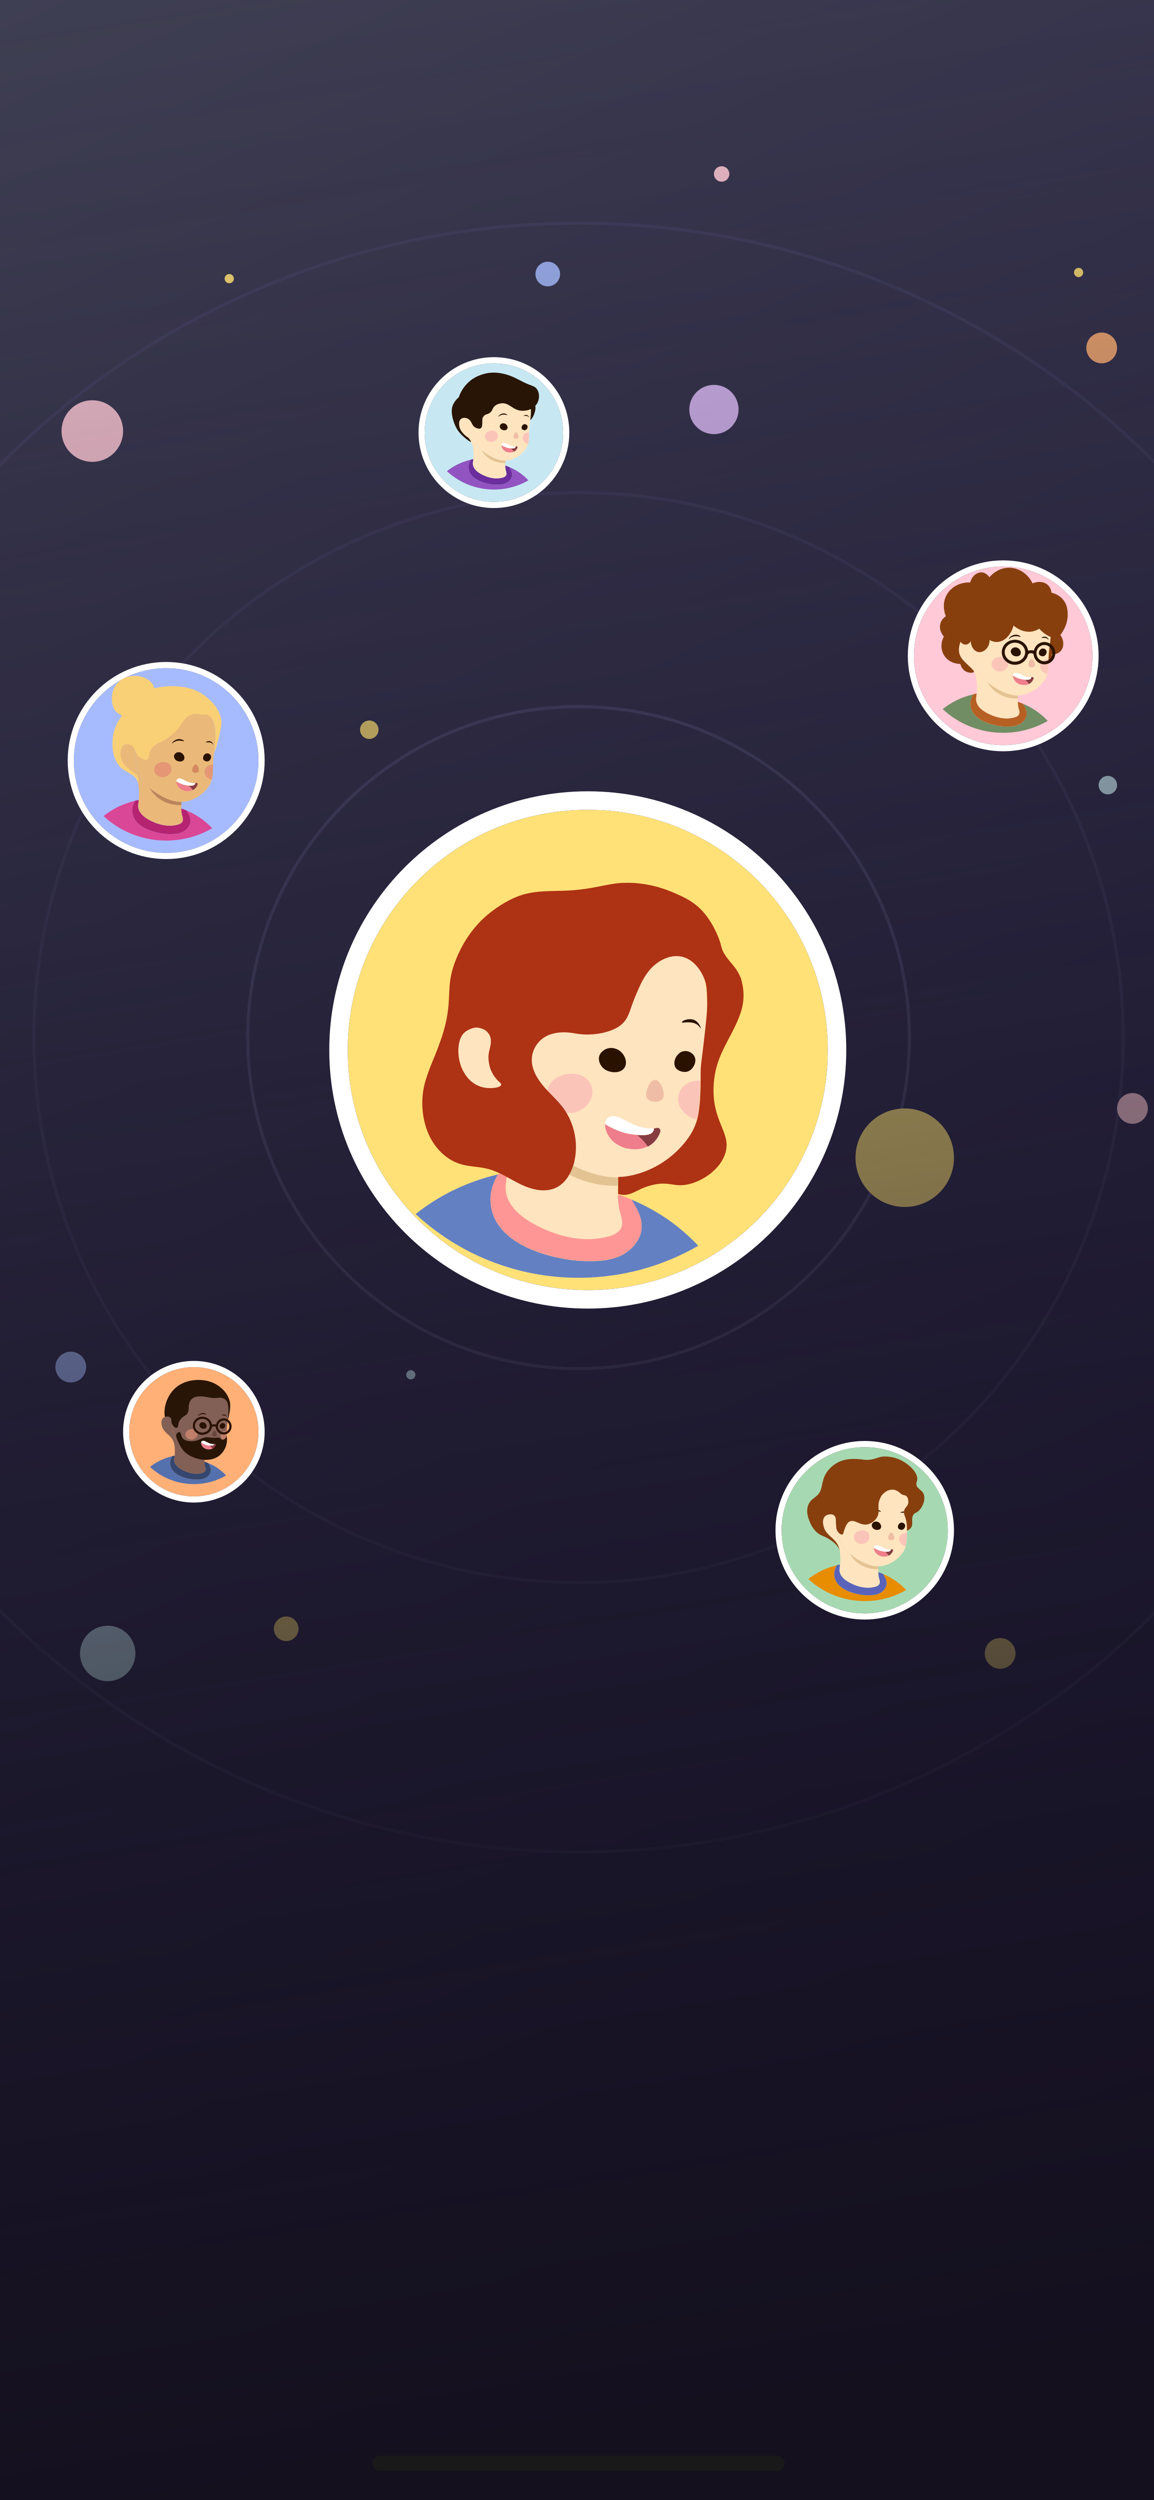 <svg width="375" height="812" viewBox="0 0 375 812" fill="none" xmlns="http://www.w3.org/2000/svg">
<g clip-path="url(#clip0_1127_88765)">
<rect width="375" height="812" fill="url(#paint0_linear_1127_88765)"/>
<circle opacity="0.64" cx="188" cy="337" r="107.5" stroke="#585279"/>
<circle opacity="0.39" cx="188" cy="337" r="264.5" stroke="#514B73"/>
<circle opacity="0.41" cx="188" cy="337" r="177" stroke="#4E486F"/>
<g filter="url(#filter0_d_1127_88765)">
<circle r="2.5" transform="matrix(1 0 0 -1 232.5 52.5)" fill="#FFC9D7"/>
</g>
<g filter="url(#filter1_d_1127_88765)">
<circle r="4" transform="matrix(1 0 0 -1 176 85)" fill="#A6BBFE"/>
</g>
<g filter="url(#filter2_d_1127_88765)">
<circle cx="358" cy="251" r="3" fill="#C7E8F2"/>
</g>
<g filter="url(#filter3_d_1127_88765)">
<circle cx="33" cy="533" r="9" fill="#C7E8F2"/>
</g>
<g filter="url(#filter4_d_1127_88765)">
<circle cx="131.5" cy="442.5" r="1.5" fill="#C7E8F2"/>
</g>
<g filter="url(#filter5_d_1127_88765)">
<circle cx="323" cy="533" r="5" fill="#FFE177"/>
</g>
<g filter="url(#filter6_d_1127_88765)">
<circle cx="28" cy="136" r="10" fill="#FFC9D7"/>
</g>
<g filter="url(#filter7_d_1127_88765)">
<circle cx="366" cy="356" r="5" fill="#FFC9D7"/>
</g>
<g filter="url(#filter8_d_1127_88765)">
<circle cx="118" cy="233" r="3" fill="#FFE177"/>
</g>
<g filter="url(#filter9_d_1127_88765)">
<circle cx="348.5" cy="84.5" r="1.5" fill="#FFE177"/>
</g>
<g filter="url(#filter10_d_1127_88765)">
<circle cx="72.5" cy="86.5" r="1.5" fill="#FFE177"/>
</g>
<g filter="url(#filter11_d_1127_88765)">
<circle cx="21" cy="440" r="5" fill="#A6BBFE"/>
</g>
<g filter="url(#filter12_d_1127_88765)">
<circle r="8" transform="matrix(1 0 0 -1 230 129)" fill="#E3C1FF"/>
</g>
<g filter="url(#filter13_d_1127_88765)">
<circle r="5" transform="matrix(1 0 0 -1 356 109)" fill="#FFB077"/>
</g>
<g filter="url(#filter14_d_1127_88765)">
<circle cx="292" cy="372" r="16" fill="#FFE177"/>
</g>
<g filter="url(#filter15_d_1127_88765)">
<circle cx="91" cy="525" r="4" fill="#FFE177"/>
</g>
<g filter="url(#filter16_d_1127_88765)">
<circle cx="270.5" cy="496.5" r="2.5" fill="#C7E8F2"/>
</g>
<rect width="375" height="812" fill="url(#paint1_linear_1127_88765)"/>
<g filter="url(#filter17_d_1127_88765)">
<path d="M326 238C342.016 238 355 225.016 355 209C355 192.984 342.016 180 326 180C309.984 180 297 192.984 297 209C297 225.016 309.984 238 326 238Z" fill="#FFC9D7"/>
<path d="M326 239C342.569 239 356 225.569 356 209C356 192.431 342.569 179 326 179C309.431 179 296 192.431 296 209C296 225.569 309.431 239 326 239Z" stroke="white" stroke-width="2"/>
</g>
<path d="M337.987 231.852C336.092 230.344 334.159 229.3 332.399 228.565C333.173 229.861 333.965 231.175 333.482 232.741C333.057 234.095 331.839 235.119 330.524 235.564C329.635 235.873 328.687 235.97 327.74 235.989C326.677 236.009 325.633 235.951 324.589 235.777C321.012 235.216 315.927 233.418 315.405 229.242C315.289 228.314 315.425 227.347 315.792 226.477C315.927 226.149 316.101 225.801 316.314 225.511C316.488 225.472 316.681 225.433 316.855 225.395C315.212 225.723 313.182 226.323 310.997 227.367C309.122 228.275 307.575 229.3 306.319 230.305C311.481 235.081 318.402 238 326 238C331.278 238 336.208 236.589 340.461 234.133C339.765 233.379 338.934 232.606 337.987 231.852Z" fill="#718D63"/>
<path d="M315.792 226.458C315.425 227.328 315.289 228.276 315.405 229.223C315.927 233.418 321.031 235.197 324.589 235.758C325.633 235.932 326.696 235.99 327.74 235.97C328.687 235.951 329.635 235.854 330.524 235.545C331.839 235.1 333.057 234.095 333.482 232.722C333.965 231.176 333.173 229.842 332.399 228.546C331.974 228.372 331.568 228.218 331.162 228.063C331.027 228.024 330.891 227.966 330.756 227.928C330.756 227.947 330.756 227.966 330.756 227.986C330.756 228.005 330.756 228.024 330.756 228.024C330.756 228.121 330.756 228.218 330.756 228.295C330.756 228.334 330.756 228.372 330.756 228.411C330.756 228.527 330.775 228.643 330.775 228.759C330.775 228.798 330.775 228.817 330.775 228.856C330.795 228.952 330.795 229.068 330.814 229.165C330.814 229.184 330.814 229.204 330.814 229.223C330.833 229.339 330.853 229.455 330.872 229.571C330.872 229.59 330.891 229.629 330.891 229.648C330.911 229.764 330.949 229.9 330.969 230.016C331.162 230.712 331.471 231.524 331.007 232.181C330.64 232.703 329.886 232.954 329.287 233.09C326.599 233.689 323.931 233.109 321.476 231.949C319.369 230.944 316.855 229.242 317.223 226.594C317.242 226.516 317.242 226.42 317.261 226.342C317.281 226.265 317.281 226.168 317.3 226.091C317.3 226.052 317.319 225.994 317.319 225.956C317.339 225.801 317.358 225.646 317.358 225.492C317.358 225.472 317.358 225.472 317.358 225.453C317.358 225.395 317.377 225.337 317.377 225.26V225.24C317.223 225.279 317.049 225.298 316.875 225.337C316.855 225.337 316.836 225.337 316.817 225.356C316.643 225.395 316.469 225.434 316.275 225.472C316.101 225.801 315.927 226.13 315.792 226.458Z" fill="#B66023"/>
<path d="M316.72 215.053C316.565 214.376 316.507 213.545 316.469 213.158C316.333 211.65 316.488 211.496 316.333 210.548C316.314 210.432 316.295 210.316 316.275 210.181C316.275 210.162 316.275 210.123 316.256 210.104C316.256 210.065 316.237 210.046 316.237 210.007C316.082 209.234 315.831 208.402 315.135 207.958C314.632 207.648 314.052 207.668 313.646 207.726C313.627 207.726 313.627 207.726 313.607 207.726C313.549 207.726 313.511 207.745 313.472 207.745C313.279 207.784 312.641 207.919 312.138 208.383C311.036 209.446 311.403 211.573 311.964 212.83C312.95 215.072 315.347 216.078 316.488 218.166C317.745 220.447 317.59 224.101 317.242 226.595C316.875 229.244 319.369 230.964 321.495 231.95C323.951 233.11 326.619 233.69 329.306 233.091C329.905 232.956 330.64 232.724 331.027 232.182C331.491 231.525 331.181 230.713 330.988 230.017C330.64 228.683 330.756 227.214 330.756 225.783C328.146 225.822 325.594 224.623 323.409 223.289C320.393 221.51 317.513 218.649 316.72 215.053Z" fill="#FEE4BF"/>
<path d="M323.41 223.347C322.482 222.786 321.573 222.109 320.722 221.355C321.186 222.225 321.96 223.327 323.139 224.333C326.116 226.865 329.635 226.923 330.756 226.885C330.756 226.537 330.776 226.189 330.776 225.841C328.146 225.879 325.594 224.681 323.41 223.347Z" fill="#E4C393"/>
<path d="M341.39 202.95C340.887 199.064 338.335 195.68 334.778 194.056C328.34 191.118 320.046 192.858 316.005 198.484C313.414 202.099 313.395 206.12 313.492 207.783C313.53 207.783 313.588 207.764 313.627 207.764C313.646 207.764 313.646 207.764 313.666 207.764C314.014 207.706 314.613 207.667 315.154 207.996C315.85 208.421 316.102 209.233 316.256 210.045C316.256 210.084 316.276 210.103 316.276 210.142C316.276 210.161 316.276 210.2 316.295 210.219C316.314 210.335 316.334 210.47 316.353 210.586C316.508 211.534 316.353 211.688 316.488 213.196C316.527 213.583 316.585 214.414 316.74 215.091C317.532 218.687 320.413 221.548 323.429 223.385C325.614 224.719 328.166 225.918 330.776 225.879C331.201 225.879 331.626 225.84 332.052 225.763C334.739 225.28 337.194 223.752 338.896 221.626C339.998 220.234 340.442 218.996 340.597 217.256C340.771 215.265 340.674 213.254 340.945 211.263C341.293 208.479 341.738 205.714 341.39 202.95Z" fill="#FEE4BF"/>
<path d="M338.064 215.999C337.793 217.391 338.992 218.629 340.287 218.88C340.423 218.358 340.519 217.817 340.577 217.198C340.655 216.193 340.693 215.187 340.713 214.182C339.514 214.163 338.335 214.723 338.064 215.999Z" fill="#FBC4B9"/>
<path d="M322.23 215.863C322.307 217.294 323.835 218.203 325.169 218.087C326.464 217.99 327.74 216.791 327.682 215.457C327.682 215.322 327.663 215.206 327.624 215.071C326.986 212.325 322.075 213.079 322.23 215.863Z" fill="#FBC4B9"/>
<path d="M336.15 216.384C336.44 215.997 336.247 215.437 336.131 215.069C336.111 215.011 335.763 214.064 335.222 214.103C334.797 214.141 334.487 214.663 334.352 215.069C334.197 215.553 334.062 215.978 334.275 216.307C334.603 216.848 335.744 216.906 336.15 216.384Z" fill="#EFBDA5"/>
<path d="M338.818 210.624C339.03 210.605 339.243 210.643 339.436 210.74C340.036 211.03 340.268 211.61 340.016 212.229C339.842 212.673 339.475 213.079 338.992 213.137C338.644 213.176 338.296 213.079 338.006 212.905C337.368 212.499 337.522 211.61 337.948 211.107C338.025 211.03 338.102 210.953 338.18 210.875C338.373 210.721 338.605 210.624 338.818 210.624Z" fill="#2A1200"/>
<path d="M331.607 212.537C331.181 213.349 329.983 213.291 329.287 212.905C328.591 212.518 328.146 211.493 328.726 210.817C329.209 210.256 329.944 210.101 330.621 210.391C331.471 210.739 331.974 211.841 331.607 212.537Z" fill="#2A1200"/>
<path d="M338.547 207.201H338.528C338.412 207.143 338.605 206.988 338.644 206.969C338.779 206.892 338.934 206.853 339.069 206.814C339.436 206.737 339.881 206.756 340.19 206.988C340.616 207.278 340.79 207.858 340.77 207.878C340.77 207.878 340.751 207.878 340.732 207.858C340.732 207.858 340.596 207.646 340.384 207.472C339.9 207.085 339.127 207.124 338.547 207.201Z" fill="#2A1200"/>
<path d="M327.914 207.472C327.894 207.472 327.875 207.472 327.836 207.472C327.817 207.453 327.836 207.434 327.836 207.414C327.914 207.279 328.01 207.144 328.126 207.028C329.016 206.061 330.504 205.79 331.568 206.66C331.78 206.834 331.452 206.815 331.355 206.796C330.756 206.622 330.098 206.564 329.48 206.68C329.17 206.738 328.88 206.854 328.59 207.008C328.455 207.086 328.32 207.163 328.204 207.26C328.126 207.318 328.03 207.434 327.914 207.472Z" fill="#2A1200"/>
<path d="M335.492 219.904C335.376 219.923 335.241 219.942 335.106 219.962C335.106 220.078 335.086 220.194 335.028 220.31C334.758 220.832 333.791 220.812 333.037 220.754C333.656 221.238 334.062 221.76 334.352 222.166C334.661 222.011 334.912 221.818 335.125 221.605H335.106H335.125C335.512 221.199 335.782 220.735 335.879 220.329C335.937 220.078 335.724 219.846 335.492 219.904Z" fill="#873C41"/>
<path d="M333.037 220.735C332.882 220.716 332.747 220.696 332.631 220.696C332.07 220.638 331.316 220.484 330.427 220.097C330.04 219.923 329.634 219.73 329.209 219.459C329.17 220.078 329.538 220.87 330.021 221.392C330.234 221.605 330.446 221.76 330.62 221.876C330.62 221.876 330.62 221.876 330.64 221.876C330.659 221.876 330.659 221.895 330.678 221.895C331.026 222.127 331.432 222.301 331.858 222.378C332.902 222.591 333.733 222.456 334.352 222.127C334.081 221.74 333.656 221.218 333.037 220.735Z" fill="#EE7E8B"/>
<path d="M332.631 220.696C332.747 220.716 332.902 220.735 333.037 220.735C333.772 220.812 334.739 220.832 335.029 220.29C335.087 220.194 335.106 220.078 335.106 219.942C334.932 219.962 334.739 219.981 334.545 219.962C332.322 219.904 330.911 218.028 329.731 218.589C329.538 218.686 329.403 218.84 329.403 218.84C329.287 218.995 329.229 219.208 329.209 219.42C329.635 219.691 330.041 219.904 330.427 220.058C331.317 220.484 332.071 220.619 332.631 220.696Z" fill="white"/>
<path d="M345.565 194.887C344.212 193.147 342.337 192.644 341.679 192.489C341.641 192.006 341.447 190.962 340.635 190.131C339.456 188.913 337.407 188.642 335.531 189.473C334.062 186.361 331.046 184.369 327.817 184.389C324.144 184.427 321.863 187.057 321.515 187.482C321.341 187.231 320.529 186.071 319.195 185.916C317.59 185.723 315.811 187.037 315.27 189.183C311.964 189.009 308.89 190.691 307.498 193.456C305.913 196.588 307.169 199.681 307.363 200.145C306.995 200.377 306.029 201.093 305.623 202.388C304.888 204.708 306.628 206.661 306.725 206.757C305.584 208.787 305.681 211.262 306.976 213.118C308.755 215.67 311.829 215.631 312.061 215.631C312.119 215.863 312.505 217.449 313.994 218.145C314.98 218.609 316.333 218.628 316.488 218.203C316.643 217.816 315.483 216.946 313.433 214.897C312.66 214.123 312.273 213.601 311.964 212.867C311.249 211.185 311.751 209.406 312.138 208.42C312.177 208.478 312.699 209.309 313.665 209.348C314.419 209.387 315.135 208.923 315.463 208.188C315.463 210.083 316.662 211.591 317.977 211.784C319.581 212.035 321.631 210.373 321.573 207.859C322.713 208.497 323.641 208.536 324.144 208.497C326.445 208.343 328.571 206.216 329.345 203.161C329.77 203.529 332.245 205.636 335.396 205.095C336.363 204.921 337.155 204.553 337.716 204.186C338.006 204.534 338.373 204.901 338.818 205.288C339.765 206.081 340.693 206.583 341.428 206.873C341.312 208.323 341.099 209.754 340.925 211.185C340.751 212.519 340.732 213.853 340.693 215.187C340.887 215.051 341.331 214.723 341.583 214.085C341.873 213.389 341.757 212.751 341.718 212.538C342.008 212.557 343.574 212.615 344.618 211.513C345.797 210.257 345.875 208.014 344.56 206.235C345.295 205.288 346.996 202.852 346.957 199.507C346.919 198.425 346.899 196.588 345.565 194.887Z" fill="#883F0E"/>
<path d="M339.379 208.516C339.147 208.516 338.895 208.535 338.663 208.593C338.431 208.632 338.219 208.709 338.006 208.806C337.793 208.903 337.6 209.019 337.407 209.135C337.213 209.27 337.039 209.405 336.885 209.579C336.73 209.753 336.575 209.927 336.459 210.121C336.324 210.314 336.227 210.527 336.131 210.739C336.092 210.817 336.073 210.894 336.053 210.971C336.034 211.01 336.034 211.049 336.015 211.087C335.995 211.126 335.995 211.184 335.976 211.223C335.899 211.358 335.744 211.261 335.628 211.242C335.512 211.203 335.377 211.184 335.241 211.184C335.203 211.184 335.164 211.184 335.125 211.184C334.874 211.184 334.623 211.223 334.371 211.3C334.236 211.339 334.081 211.261 334.062 211.126C333.695 209.231 331.935 207.781 329.828 207.781C327.45 207.781 325.536 209.599 325.536 211.841C325.536 214.084 327.469 215.901 329.828 215.901C331.877 215.901 333.598 214.529 334.023 212.711C334.062 212.557 334.159 212.402 334.294 212.325C334.7 212.073 335.261 212.093 335.609 212.247C335.841 212.344 335.86 212.537 335.899 212.769C336.189 214.471 337.639 215.766 339.379 215.766C341.331 215.766 342.917 214.142 342.917 212.151C342.917 210.14 341.331 208.516 339.379 208.516ZM329.809 214.915C327.972 214.915 326.483 213.523 326.483 211.822C326.483 210.121 327.972 208.729 329.809 208.729C331.645 208.729 333.134 210.121 333.134 211.822C333.134 213.523 331.645 214.915 329.809 214.915ZM339.379 214.78C337.967 214.78 336.807 213.601 336.807 212.131C336.807 210.662 337.967 209.483 339.379 209.483C340.79 209.483 341.95 210.662 341.95 212.131C341.95 213.601 340.79 214.78 339.379 214.78Z" fill="#2A1200"/>
<g filter="url(#filter18_d_1127_88765)">
<path d="M160.5 159C172.926 159 183 148.926 183 136.5C183 124.074 172.926 114 160.5 114C148.074 114 138 124.074 138 136.5C138 148.926 148.074 159 160.5 159Z" fill="#C7E8F2"/>
<path d="M160.5 160C173.479 160 184 149.479 184 136.5C184 123.521 173.479 113 160.5 113C147.521 113 137 123.521 137 136.5C137 149.479 147.521 160 160.5 160Z" stroke="white" stroke-width="2"/>
</g>
<path d="M169.8 154.229C168.33 153.059 166.83 152.249 165.465 151.679C166.065 152.684 166.68 153.704 166.305 154.919C165.975 155.969 165.03 156.764 164.01 157.109C163.32 157.349 162.585 157.424 161.85 157.439C161.025 157.454 160.215 157.409 159.405 157.274C156.63 156.839 152.685 155.444 152.28 152.204C152.19 151.484 152.295 150.734 152.58 150.059C152.685 149.804 152.82 149.534 152.985 149.309C153.12 149.279 153.27 149.249 153.405 149.219C152.13 149.474 150.555 149.939 148.86 150.749C147.405 151.454 146.205 152.249 145.23 153.029C149.235 156.734 154.605 158.999 160.5 158.999C164.595 158.999 168.42 157.904 171.72 155.999C171.18 155.414 170.535 154.814 169.8 154.229Z" fill="#9154C1"/>
<path d="M152.58 150.045C152.295 150.72 152.19 151.455 152.28 152.19C152.685 155.445 156.645 156.825 159.405 157.26C160.215 157.395 161.04 157.44 161.85 157.425C162.585 157.41 163.32 157.335 164.01 157.095C165.03 156.75 165.975 155.97 166.305 154.905C166.68 153.705 166.065 152.67 165.465 151.665C165.135 151.53 164.82 151.41 164.505 151.29C164.4 151.26 164.295 151.215 164.19 151.185C164.19 151.2 164.19 151.215 164.19 151.23C164.19 151.245 164.19 151.26 164.19 151.26C164.19 151.335 164.19 151.41 164.19 151.47C164.19 151.5 164.19 151.53 164.19 151.56C164.19 151.65 164.205 151.74 164.205 151.83C164.205 151.86 164.205 151.875 164.205 151.905C164.22 151.98 164.22 152.07 164.235 152.145C164.235 152.16 164.235 152.175 164.235 152.19C164.25 152.28 164.265 152.37 164.28 152.46C164.28 152.475 164.295 152.505 164.295 152.52C164.31 152.61 164.34 152.715 164.355 152.805C164.505 153.345 164.745 153.975 164.385 154.485C164.1 154.89 163.515 155.085 163.05 155.19C160.965 155.655 158.895 155.205 156.99 154.305C155.355 153.525 153.405 152.205 153.69 150.15C153.705 150.09 153.705 150.015 153.72 149.955C153.735 149.895 153.735 149.82 153.75 149.76C153.75 149.73 153.765 149.685 153.765 149.655C153.78 149.535 153.795 149.415 153.795 149.295C153.795 149.28 153.795 149.28 153.795 149.265C153.795 149.22 153.81 149.175 153.81 149.115V149.1C153.69 149.13 153.555 149.145 153.42 149.175C153.405 149.175 153.39 149.175 153.375 149.19C153.24 149.22 153.105 149.25 152.955 149.28C152.82 149.535 152.685 149.79 152.58 150.045Z" fill="#6C2E9C"/>
<path d="M153.3 141.194C153.18 140.669 153.135 140.024 153.105 139.724C153 138.554 153.12 138.434 153 137.699C152.985 137.609 152.97 137.519 152.955 137.414C152.955 137.399 152.955 137.369 152.94 137.354C152.94 137.324 152.925 137.309 152.925 137.279C152.805 136.679 152.61 136.034 152.07 135.689C151.68 135.449 151.23 135.464 150.915 135.509C150.9 135.509 150.9 135.509 150.885 135.509C150.84 135.509 150.81 135.524 150.78 135.524C150.63 135.554 150.135 135.659 149.745 136.019C148.89 136.844 149.175 138.494 149.61 139.469C150.375 141.209 152.235 141.989 153.12 143.609C154.095 145.379 153.975 148.214 153.705 150.149C153.42 152.204 155.355 153.539 157.005 154.304C158.91 155.204 160.98 155.654 163.065 155.189C163.53 155.084 164.1 154.904 164.4 154.484C164.76 153.974 164.52 153.344 164.37 152.804C164.1 151.769 164.19 150.629 164.19 149.519C162.165 149.549 160.185 148.619 158.49 147.584C156.15 146.204 153.915 143.984 153.3 141.194Z" fill="#FEE4BF"/>
<path d="M158.49 147.629C157.77 147.194 157.065 146.669 156.405 146.084C156.765 146.759 157.365 147.614 158.28 148.394C160.59 150.359 163.32 150.404 164.19 150.374C164.19 150.104 164.205 149.834 164.205 149.564C162.165 149.594 160.185 148.664 158.49 147.629Z" fill="#E4C393"/>
<path d="M172.44 131.804C172.05 128.789 170.07 126.164 167.31 124.904C162.315 122.624 155.88 123.974 152.745 128.339C150.735 131.144 150.72 134.264 150.795 135.554C150.825 135.554 150.87 135.539 150.9 135.539C150.915 135.539 150.915 135.539 150.93 135.539C151.2 135.494 151.665 135.464 152.085 135.719C152.625 136.049 152.82 136.679 152.94 137.309C152.94 137.339 152.955 137.354 152.955 137.384C152.955 137.399 152.955 137.429 152.97 137.444C152.985 137.534 153 137.639 153.015 137.729C153.135 138.464 153.015 138.584 153.12 139.754C153.15 140.054 153.195 140.699 153.315 141.224C153.93 144.014 156.165 146.234 158.505 147.659C160.2 148.694 162.18 149.624 164.205 149.594C164.535 149.594 164.865 149.564 165.195 149.504C167.28 149.129 169.185 147.944 170.505 146.294C171.36 145.214 171.705 144.254 171.825 142.904C171.96 141.359 171.885 139.799 172.095 138.254C172.365 136.094 172.71 133.949 172.44 131.804Z" fill="#FEE4BF"/>
<path d="M169.86 141.93C169.65 143.01 170.58 143.97 171.585 144.165C171.69 143.76 171.765 143.34 171.81 142.86C171.87 142.08 171.9 141.3 171.915 140.52C170.985 140.505 170.07 140.94 169.86 141.93Z" fill="#FBC4B9"/>
<path d="M157.575 141.824C157.635 142.934 158.82 143.639 159.855 143.549C160.86 143.474 161.85 142.544 161.805 141.509C161.805 141.404 161.79 141.314 161.76 141.209C161.265 139.079 157.455 139.664 157.575 141.824Z" fill="#FBC4B9"/>
<path d="M168.375 142.23C168.6 141.93 168.45 141.495 168.36 141.21C168.345 141.165 168.075 140.43 167.655 140.46C167.325 140.49 167.085 140.895 166.98 141.21C166.86 141.585 166.755 141.915 166.92 142.17C167.175 142.59 168.06 142.635 168.375 142.23Z" fill="#EFBDA5"/>
<path d="M170.445 137.76C170.61 137.745 170.775 137.775 170.925 137.85C171.39 138.075 171.57 138.525 171.375 139.005C171.24 139.35 170.955 139.665 170.58 139.71C170.31 139.74 170.04 139.665 169.815 139.53C169.32 139.215 169.44 138.525 169.77 138.135C169.83 138.075 169.89 138.015 169.95 137.955C170.1 137.835 170.28 137.76 170.445 137.76Z" fill="#2A1200"/>
<path d="M164.85 139.245C164.52 139.875 163.59 139.83 163.05 139.53C162.51 139.23 162.165 138.435 162.615 137.91C162.99 137.475 163.56 137.355 164.085 137.58C164.745 137.85 165.135 138.705 164.85 139.245Z" fill="#2A1200"/>
<path d="M170.235 135.105H170.22C170.13 135.06 170.28 134.94 170.31 134.925C170.415 134.865 170.535 134.835 170.64 134.805C170.925 134.745 171.27 134.76 171.51 134.94C171.84 135.165 171.975 135.615 171.96 135.63C171.96 135.63 171.945 135.63 171.93 135.615C171.93 135.615 171.825 135.45 171.66 135.315C171.285 135.015 170.685 135.045 170.235 135.105Z" fill="#2A1200"/>
<path d="M161.985 135.315C161.97 135.315 161.955 135.315 161.925 135.315C161.91 135.3 161.925 135.285 161.925 135.27C161.985 135.165 162.06 135.06 162.15 134.97C162.84 134.22 163.995 134.01 164.82 134.685C164.985 134.82 164.73 134.805 164.655 134.79C164.19 134.655 163.68 134.61 163.2 134.7C162.96 134.745 162.735 134.835 162.51 134.955C162.405 135.015 162.3 135.075 162.21 135.15C162.15 135.195 162.075 135.285 161.985 135.315Z" fill="#2A1200"/>
<path d="M167.865 144.96C167.775 144.975 167.67 144.99 167.565 145.005C167.565 145.095 167.55 145.185 167.505 145.275C167.295 145.68 166.545 145.665 165.96 145.62C166.44 145.995 166.755 146.4 166.98 146.715C167.22 146.595 167.415 146.445 167.58 146.28H167.565H167.58C167.88 145.965 168.09 145.605 168.165 145.29C168.21 145.095 168.045 144.915 167.865 144.96Z" fill="#873C41"/>
<path d="M165.96 145.605C165.84 145.59 165.735 145.575 165.645 145.575C165.21 145.53 164.625 145.41 163.935 145.11C163.635 144.975 163.32 144.825 162.99 144.615C162.96 145.095 163.245 145.71 163.62 146.115C163.785 146.28 163.95 146.4 164.085 146.49C164.085 146.49 164.085 146.49 164.1 146.49C164.115 146.49 164.115 146.505 164.13 146.505C164.4 146.685 164.715 146.82 165.045 146.88C165.855 147.045 166.5 146.94 166.98 146.685C166.77 146.385 166.44 145.98 165.96 145.605Z" fill="#EE7E8B"/>
<path d="M165.645 145.575C165.735 145.59 165.855 145.605 165.96 145.605C166.53 145.665 167.28 145.68 167.505 145.26C167.55 145.185 167.565 145.095 167.565 144.99C167.43 145.005 167.28 145.02 167.13 145.005C165.405 144.96 164.31 143.505 163.395 143.94C163.245 144.015 163.14 144.135 163.14 144.135C163.05 144.255 163.005 144.42 162.99 144.585C163.32 144.795 163.635 144.96 163.935 145.08C164.625 145.41 165.21 145.515 165.645 145.575Z" fill="white"/>
<path d="M174.375 126.241C173.82 125.536 173.205 125.401 171.795 124.861C169.785 124.081 167.985 122.881 165.975 122.116C163.74 121.261 161.31 120.796 158.925 121.111C158.43 121.171 155.07 121.636 152.49 123.916C152.19 124.186 151.965 124.411 151.815 124.561C150.18 126.226 149.43 128.011 149.07 129.046C148.605 129.421 147.96 130.066 147.435 131.011C147.375 131.131 147.225 131.371 147.135 131.641C146.73 132.691 146.73 133.861 146.925 134.956C147.345 137.401 148.335 139.186 148.92 139.981C149.685 141.031 150.45 141.676 151.11 142.231C151.725 142.756 152.88 143.641 153.03 143.491C153.09 143.431 153 143.161 152.235 142.201C151.68 141.841 149.445 140.371 149.22 138.136C149.175 137.656 149.085 136.741 149.685 136.156C150.03 135.826 150.51 135.691 150.99 135.706C151.77 135.721 152.535 136.171 152.955 136.831C153.45 137.611 153.555 138.346 154.41 138.826C154.875 139.096 155.85 139.471 156.33 139.006C156.51 138.826 156.66 138.661 156.72 137.491C156.795 136.141 156.63 135.931 157.08 135.301C157.695 134.446 158.19 134.686 158.97 134.221C160.155 133.531 159.855 132.556 160.92 131.746C161.655 131.191 162.435 131.071 162.78 131.011C165.465 130.591 166.56 133.306 169.635 133.411C170.67 133.441 171.66 133.261 172.53 132.841C172.575 134.056 172.47 135.271 172.32 136.486C172.41 136.396 172.53 136.276 172.65 136.126C172.785 135.976 173.355 135.286 173.685 134.161C173.88 133.501 174.135 132.706 173.94 131.806C174.12 131.626 174.315 131.386 174.495 131.101C175.41 129.601 175.365 127.501 174.375 126.241Z" fill="#291505"/>
<g filter="url(#filter19_d_1127_88765)">
<path d="M63 482C74.598 482 84 472.598 84 461C84 449.402 74.598 440 63 440C51.402 440 42 449.402 42 461C42 472.598 51.402 482 63 482Z" fill="#FFB077"/>
<path d="M63 483C75.15 483 85 473.15 85 461C85 448.85 75.15 439 63 439C50.85 439 41 448.85 41 461C41 473.15 50.85 483 63 483Z" stroke="white" stroke-width="2"/>
</g>
<path d="M71.68 477.547C70.308 476.455 68.908 475.699 67.634 475.167C68.194 476.105 68.768 477.057 68.418 478.191C68.11 479.171 67.228 479.913 66.276 480.235C65.632 480.459 64.946 480.529 64.26 480.543C63.49 480.557 62.734 480.515 61.978 480.389C59.388 479.983 55.706 478.681 55.328 475.657C55.244 474.985 55.342 474.285 55.608 473.655C55.706 473.417 55.832 473.165 55.986 472.955C56.112 472.927 56.252 472.899 56.378 472.871C55.188 473.109 53.718 473.543 52.136 474.299C50.778 474.957 49.658 475.699 48.748 476.427C52.486 479.885 57.498 481.999 63 481.999C66.822 481.999 70.392 480.977 73.472 479.199C72.968 478.653 72.366 478.093 71.68 477.547Z" fill="#5470AD"/>
<path d="M55.608 473.642C55.342 474.272 55.244 474.958 55.328 475.644C55.706 478.682 59.402 479.97 61.978 480.376C62.734 480.502 63.504 480.544 64.26 480.53C64.946 480.516 65.632 480.446 66.276 480.222C67.228 479.9 68.11 479.172 68.418 478.178C68.768 477.058 68.194 476.092 67.634 475.154C67.326 475.028 67.032 474.916 66.738 474.804C66.64 474.776 66.542 474.734 66.444 474.706C66.444 474.72 66.444 474.734 66.444 474.748C66.444 474.762 66.444 474.776 66.444 474.776C66.444 474.846 66.444 474.916 66.444 474.972C66.444 475 66.444 475.028 66.444 475.056C66.444 475.14 66.458 475.224 66.458 475.308C66.458 475.336 66.458 475.35 66.458 475.378C66.472 475.448 66.472 475.532 66.486 475.602C66.486 475.616 66.486 475.63 66.486 475.644C66.5 475.728 66.514 475.812 66.528 475.896C66.528 475.91 66.542 475.938 66.542 475.952C66.556 476.036 66.584 476.134 66.598 476.218C66.738 476.722 66.962 477.31 66.626 477.786C66.36 478.164 65.814 478.346 65.38 478.444C63.434 478.878 61.502 478.458 59.724 477.618C58.198 476.89 56.378 475.658 56.644 473.74C56.658 473.684 56.658 473.614 56.672 473.558C56.686 473.502 56.686 473.432 56.7 473.376C56.7 473.348 56.714 473.306 56.714 473.278C56.728 473.166 56.742 473.054 56.742 472.942C56.742 472.928 56.742 472.928 56.742 472.914C56.742 472.872 56.756 472.83 56.756 472.774V472.76C56.644 472.788 56.518 472.802 56.392 472.83C56.378 472.83 56.364 472.83 56.35 472.844C56.224 472.872 56.098 472.9 55.958 472.928C55.832 473.166 55.706 473.404 55.608 473.642Z" fill="#35476F"/>
<path d="M56.28 465.382C56.168 464.892 56.126 464.29 56.098 464.01C56 462.918 56.112 462.806 56 462.12C55.986 462.036 55.972 461.952 55.958 461.854C55.958 461.84 55.958 461.812 55.944 461.798C55.944 461.77 55.93 461.756 55.93 461.728C55.818 461.168 55.636 460.566 55.132 460.244C54.768 460.02 54.348 460.034 54.054 460.076C54.04 460.076 54.04 460.076 54.026 460.076C53.984 460.076 53.956 460.09 53.928 460.09C53.788 460.118 53.326 460.216 52.962 460.552C52.164 461.322 52.43 462.862 52.836 463.772C53.55 465.396 55.286 466.124 56.112 467.636C57.022 469.288 56.91 471.934 56.658 473.74C56.392 475.658 58.198 476.904 59.738 477.618C61.516 478.458 63.448 478.878 65.394 478.444C65.828 478.346 66.36 478.178 66.64 477.786C66.976 477.31 66.752 476.722 66.612 476.218C66.36 475.252 66.444 474.188 66.444 473.152C64.554 473.18 62.706 472.312 61.124 471.346C58.94 470.058 56.854 467.986 56.28 465.382Z" fill="#836055"/>
<path d="M61.124 471.387C60.452 470.981 59.794 470.491 59.178 469.945C59.514 470.575 60.074 471.373 60.928 472.101C63.084 473.935 65.632 473.977 66.444 473.949C66.444 473.697 66.458 473.445 66.458 473.193C64.554 473.221 62.706 472.353 61.124 471.387Z" fill="#68463C"/>
<path d="M74.144 456.617C73.78 453.803 71.932 451.353 69.356 450.177C64.694 448.049 58.688 449.309 55.762 453.383C53.886 456.001 53.872 458.913 53.942 460.117C53.97 460.117 54.012 460.103 54.04 460.103C54.054 460.103 54.054 460.103 54.068 460.103C54.32 460.061 54.754 460.033 55.146 460.271C55.65 460.579 55.832 461.167 55.944 461.755C55.944 461.783 55.958 461.797 55.958 461.825C55.958 461.839 55.958 461.867 55.972 461.881C55.986 461.965 56 462.063 56.014 462.147C56.126 462.833 56.014 462.945 56.112 464.037C56.14 464.317 56.182 464.919 56.294 465.409C56.868 468.013 58.954 470.085 61.138 471.415C62.72 472.381 64.568 473.249 66.458 473.221C66.766 473.221 67.074 473.193 67.382 473.137C69.328 472.787 71.106 471.681 72.338 470.141C73.136 469.133 73.458 468.237 73.57 466.977C73.696 465.535 73.626 464.079 73.822 462.637C74.074 460.621 74.396 458.619 74.144 456.617Z" fill="#836055"/>
<path d="M71.736 466.068C71.54 467.076 72.408 467.972 73.346 468.154C73.444 467.776 73.514 467.384 73.556 466.936C73.612 466.208 73.64 465.48 73.654 464.752C72.786 464.738 71.932 465.144 71.736 466.068Z" fill="#C07E6B"/>
<path d="M60.27 465.97C60.326 467.006 61.432 467.664 62.398 467.58C63.336 467.51 64.26 466.642 64.218 465.676C64.218 465.578 64.204 465.494 64.176 465.396C63.714 463.408 60.158 463.954 60.27 465.97Z" fill="#C07E6B"/>
<path d="M70.35 466.348C70.56 466.068 70.42 465.662 70.336 465.396C70.322 465.354 70.07 464.668 69.678 464.696C69.37 464.724 69.146 465.102 69.048 465.396C68.936 465.746 68.838 466.054 68.992 466.292C69.23 466.684 70.056 466.726 70.35 466.348Z" fill="#68463C"/>
<path d="M72.282 462.175C72.436 462.161 72.59 462.189 72.73 462.259C73.164 462.469 73.332 462.889 73.15 463.337C73.024 463.659 72.758 463.953 72.408 463.995C72.156 464.023 71.904 463.953 71.694 463.827C71.232 463.533 71.344 462.889 71.652 462.525C71.708 462.469 71.764 462.413 71.82 462.357C71.96 462.245 72.128 462.175 72.282 462.175Z" fill="#2A1200"/>
<path d="M67.06 463.562C66.752 464.15 65.884 464.108 65.38 463.828C64.876 463.548 64.554 462.806 64.974 462.316C65.324 461.91 65.856 461.798 66.346 462.008C66.962 462.26 67.326 463.058 67.06 463.562Z" fill="#2A1200"/>
<path d="M72.086 459.698H72.072C71.988 459.656 72.128 459.544 72.156 459.53C72.254 459.474 72.366 459.446 72.464 459.418C72.73 459.362 73.052 459.376 73.276 459.544C73.584 459.754 73.71 460.174 73.696 460.188C73.696 460.188 73.682 460.188 73.668 460.174C73.668 460.174 73.57 460.02 73.416 459.894C73.066 459.614 72.506 459.642 72.086 459.698Z" fill="#2A1200"/>
<path d="M64.386 459.894C64.372 459.894 64.358 459.894 64.33 459.894C64.316 459.88 64.33 459.866 64.33 459.852C64.386 459.754 64.456 459.656 64.54 459.572C65.184 458.872 66.262 458.676 67.032 459.306C67.186 459.432 66.948 459.418 66.878 459.404C66.444 459.278 65.968 459.236 65.52 459.32C65.296 459.362 65.086 459.446 64.876 459.558C64.778 459.614 64.68 459.67 64.596 459.74C64.54 459.782 64.47 459.866 64.386 459.894Z" fill="#2A1200"/>
<path d="M69.874 468.897C69.79 468.911 69.692 468.925 69.594 468.939C69.594 469.023 69.58 469.107 69.538 469.191C69.342 469.569 68.642 469.555 68.096 469.513C68.544 469.863 68.838 470.241 69.048 470.535C69.272 470.423 69.454 470.283 69.608 470.129H69.594H69.608C69.888 469.835 70.084 469.499 70.154 469.205C70.196 469.023 70.042 468.855 69.874 468.897Z" fill="#873C41"/>
<path d="M68.096 469.498C67.984 469.484 67.886 469.47 67.802 469.47C67.396 469.428 66.85 469.316 66.206 469.036C65.926 468.91 65.632 468.77 65.324 468.574C65.296 469.022 65.562 469.596 65.912 469.974C66.066 470.128 66.22 470.24 66.346 470.324C66.346 470.324 66.346 470.324 66.36 470.324C66.374 470.324 66.374 470.338 66.388 470.338C66.64 470.506 66.934 470.632 67.242 470.688C67.998 470.842 68.6 470.744 69.048 470.506C68.852 470.226 68.544 469.848 68.096 469.498Z" fill="#EE7E8B"/>
<path d="M67.802 469.471C67.886 469.485 67.998 469.499 68.096 469.499C68.628 469.555 69.328 469.569 69.538 469.177C69.58 469.107 69.594 469.023 69.594 468.925C69.468 468.939 69.328 468.953 69.188 468.939C67.578 468.897 66.556 467.539 65.702 467.945C65.562 468.015 65.464 468.127 65.464 468.127C65.38 468.239 65.338 468.393 65.324 468.547C65.632 468.743 65.926 468.897 66.206 469.009C66.85 469.317 67.396 469.415 67.802 469.471Z" fill="white"/>
<path d="M73.85 453.133C72.996 451.537 71.386 450.319 70.56 449.801C68.586 448.569 66.71 448.345 65.996 448.261C65.114 448.163 59.402 447.547 55.846 452.013C54.04 454.295 53.102 457.487 53.578 460.203C53.732 460.147 53.872 460.119 53.928 460.105C53.956 460.105 53.998 460.091 54.026 460.091C54.04 460.091 54.04 460.091 54.054 460.091C54.348 460.049 54.754 460.049 55.132 460.259C55.594 460.539 55.678 460.987 55.692 461.463C55.706 461.673 55.72 461.869 55.762 462.065C55.874 462.681 56.644 463.843 57.4 463.731C57.764 463.675 57.848 463.241 57.904 462.947C57.974 462.513 57.988 462.163 58.184 461.757C58.478 461.169 58.898 460.595 59.43 460.217C59.948 459.853 60.564 459.587 60.914 459.041C61.446 458.215 61.222 457.039 61.418 456.115C61.614 455.219 62.062 454.379 62.902 453.945C63.98 453.385 65.31 453.469 66.472 453.623C66.724 453.651 66.962 453.693 67.214 453.735C68.012 453.875 68.824 454.043 69.636 454.071C70.42 454.099 71.204 453.861 71.988 453.987C72.968 454.141 73.738 454.869 73.976 455.821C73.948 455.709 73.92 455.611 73.892 455.499C73.99 455.863 74.074 456.227 74.116 456.605C74.326 458.257 74.144 459.909 73.92 461.561C73.99 461.421 74.144 460.847 74.186 460.693C74.55 459.181 74.732 458.327 74.802 456.997C74.914 455.569 74.592 454.533 73.85 453.133Z" fill="#291505"/>
<path d="M57.358 465.761C57.078 466.223 57.414 467.385 58.058 468.645C58.45 469.401 58.996 470.493 59.822 471.361C62.09 473.741 67.774 475.421 71.162 472.845C72.744 471.655 73.36 469.891 73.416 469.709C73.948 468.141 73.738 466.769 73.598 466.153C73.598 466.279 73.584 466.545 73.444 466.825C73.22 467.259 72.744 467.595 72.282 467.581C71.792 467.567 71.778 467.063 71.12 466.951C70.616 466.867 70.07 466.965 69.552 466.979C68.838 467.007 68.18 466.825 67.48 466.797C66.402 466.741 65.45 467.259 64.484 467.665C62.888 468.323 60.074 468.281 59.248 466.965C58.842 466.321 58.814 465.299 58.464 465.145C58.142 464.963 57.61 465.341 57.358 465.761ZM70.154 469.191C70.084 469.471 69.902 469.821 69.608 470.115H69.594H69.608C69.454 470.269 69.272 470.409 69.048 470.521C68.6 470.745 67.998 470.857 67.242 470.703C66.92 470.647 66.64 470.507 66.388 470.353C66.374 470.353 66.374 470.339 66.36 470.339C66.36 470.339 66.36 470.339 66.346 470.339C66.22 470.255 66.066 470.143 65.912 469.989C65.548 469.625 65.296 469.037 65.324 468.589C65.338 468.421 65.38 468.281 65.464 468.169C65.464 468.169 65.562 468.057 65.702 467.987C66.57 467.581 67.578 468.939 69.188 468.981C69.328 468.981 69.468 468.981 69.594 468.967C69.692 468.953 69.79 468.939 69.874 468.925C70.042 468.855 70.196 469.023 70.154 469.191Z" fill="#291505"/>
<path d="M72.688 460.649C72.52 460.649 72.338 460.663 72.17 460.705C72.002 460.733 71.848 460.789 71.694 460.859C71.54 460.929 71.4 461.013 71.26 461.097C71.12 461.195 70.994 461.293 70.882 461.419C70.77 461.545 70.658 461.671 70.574 461.811C70.476 461.951 70.406 462.105 70.336 462.259C70.308 462.315 70.294 462.371 70.28 462.427C70.266 462.455 70.266 462.483 70.252 462.511C70.238 462.539 70.238 462.581 70.224 462.609C70.168 462.707 70.056 462.637 69.972 462.623C69.888 462.595 69.79 462.581 69.692 462.581C69.664 462.581 69.636 462.581 69.608 462.581C69.426 462.581 69.244 462.609 69.062 462.665C68.964 462.693 68.852 462.637 68.838 462.539C68.572 461.167 67.298 460.117 65.772 460.117C64.05 460.117 62.664 461.433 62.664 463.057C62.664 464.681 64.064 465.997 65.772 465.997C67.256 465.997 68.502 465.003 68.81 463.687C68.838 463.575 68.908 463.463 69.006 463.407C69.3 463.225 69.706 463.239 69.958 463.351C70.126 463.421 70.14 463.561 70.168 463.729C70.378 464.961 71.428 465.899 72.688 465.899C74.102 465.899 75.25 464.723 75.25 463.281C75.25 461.825 74.102 460.649 72.688 460.649ZM65.758 465.283C64.428 465.283 63.35 464.275 63.35 463.043C63.35 461.811 64.428 460.803 65.758 460.803C67.088 460.803 68.166 461.811 68.166 463.043C68.166 464.275 67.088 465.283 65.758 465.283ZM72.688 465.185C71.666 465.185 70.826 464.331 70.826 463.267C70.826 462.203 71.666 461.349 72.688 461.349C73.71 461.349 74.55 462.203 74.55 463.267C74.55 464.331 73.71 465.185 72.688 465.185Z" fill="#2A1200"/>
<g filter="url(#filter20_d_1127_88765)">
<path d="M54 273C70.569 273 84 259.569 84 243C84 226.431 70.569 213 54 213C37.431 213 24 226.431 24 243C24 259.569 37.431 273 54 273Z" fill="#A6BBFE"/>
<path d="M54 274C71.121 274 85 260.121 85 243C85 225.879 71.121 212 54 212C36.879 212 23 225.879 23 243C23 260.121 36.879 274 54 274Z" stroke="white" stroke-width="2"/>
</g>
<path d="M66.4 266.641C64.44 265.081 62.44 264.001 60.62 263.241C61.42 264.581 62.24 265.941 61.74 267.561C61.3 268.961 60.04 270.021 58.68 270.481C57.76 270.801 56.78 270.901 55.8 270.921C54.7 270.941 53.62 270.881 52.54 270.701C48.84 270.121 43.58 268.261 43.04 263.941C42.92 262.981 43.06 261.981 43.44 261.081C43.58 260.741 43.76 260.381 43.98 260.081C44.16 260.041 44.36 260.001 44.54 259.961C42.84 260.301 40.74 260.921 38.48 262.001C36.54 262.941 34.94 264.001 33.64 265.041C38.98 269.981 46.14 273.001 54 273.001C59.46 273.001 64.56 271.541 68.96 269.001C68.24 268.221 67.38 267.421 66.4 266.641Z" fill="#DA4796"/>
<path d="M43.44 261.061C43.06 261.961 42.92 262.941 43.04 263.921C43.58 268.261 48.86 270.101 52.54 270.681C53.62 270.861 54.72 270.921 55.8 270.901C56.78 270.881 57.76 270.781 58.68 270.461C60.04 270.001 61.3 268.961 61.74 267.541C62.24 265.941 61.42 264.561 60.62 263.221C60.18 263.041 59.76 262.881 59.34 262.721C59.2 262.681 59.06 262.621 58.92 262.581C58.92 262.601 58.92 262.621 58.92 262.641C58.92 262.661 58.92 262.681 58.92 262.681C58.92 262.781 58.92 262.881 58.92 262.961C58.92 263.001 58.92 263.041 58.92 263.081C58.92 263.201 58.94 263.321 58.94 263.441C58.94 263.481 58.94 263.501 58.94 263.541C58.96 263.641 58.96 263.761 58.98 263.861C58.98 263.881 58.98 263.901 58.98 263.921C59 264.041 59.02 264.161 59.04 264.281C59.04 264.301 59.06 264.341 59.06 264.361C59.08 264.481 59.12 264.621 59.14 264.741C59.34 265.461 59.66 266.301 59.18 266.981C58.8 267.521 58.02 267.781 57.4 267.921C54.62 268.541 51.86 267.941 49.32 266.741C47.14 265.701 44.54 263.941 44.92 261.201C44.94 261.121 44.94 261.021 44.96 260.941C44.98 260.861 44.98 260.761 45 260.681C45 260.641 45.02 260.581 45.02 260.541C45.04 260.381 45.06 260.221 45.06 260.061C45.06 260.041 45.06 260.041 45.06 260.021C45.06 259.961 45.08 259.901 45.08 259.821V259.801C44.92 259.841 44.74 259.861 44.56 259.901C44.54 259.901 44.52 259.901 44.5 259.921C44.32 259.961 44.14 260.001 43.94 260.041C43.76 260.381 43.58 260.721 43.44 261.061Z" fill="#B52371"/>
<path d="M44.4 249.26C44.24 248.56 44.18 247.7 44.14 247.3C44 245.74 44.16 245.58 44 244.6C43.98 244.48 43.96 244.36 43.94 244.22C43.94 244.2 43.94 244.16 43.92 244.14C43.92 244.1 43.9 244.08 43.9 244.04C43.74 243.24 43.48 242.38 42.76 241.92C42.24 241.6 41.64 241.62 41.22 241.68C41.2 241.68 41.2 241.68 41.18 241.68C41.12 241.68 41.08 241.7 41.04 241.7C40.84 241.74 40.18 241.88 39.66 242.36C38.52 243.46 38.9 245.66 39.48 246.96C40.5 249.28 42.98 250.32 44.16 252.48C45.46 254.84 45.3 258.62 44.94 261.2C44.56 263.94 47.14 265.72 49.34 266.74C51.88 267.94 54.64 268.54 57.42 267.92C58.04 267.78 58.8 267.54 59.2 266.98C59.68 266.3 59.36 265.46 59.16 264.74C58.8 263.36 58.92 261.84 58.92 260.36C56.22 260.4 53.58 259.16 51.32 257.78C48.2 255.94 45.22 252.98 44.4 249.26Z" fill="#EAB97A"/>
<path d="M51.32 257.841C50.36 257.261 49.42 256.561 48.54 255.781C49.02 256.681 49.82 257.821 51.04 258.861C54.12 261.481 57.76 261.541 58.92 261.501C58.92 261.141 58.94 260.781 58.94 260.421C56.22 260.461 53.58 259.221 51.32 257.841Z" fill="#BC855C"/>
<path d="M69.92 236.741C69.4 232.721 66.76 229.221 63.08 227.541C56.42 224.501 47.84 226.301 43.66 232.121C40.98 235.861 40.96 240.021 41.06 241.741C41.1 241.741 41.16 241.721 41.2 241.721C41.22 241.721 41.22 241.721 41.24 241.721C41.6 241.661 42.22 241.621 42.78 241.961C43.5 242.401 43.76 243.241 43.92 244.081C43.92 244.121 43.94 244.141 43.94 244.181C43.94 244.201 43.94 244.241 43.96 244.261C43.98 244.381 44 244.521 44.02 244.641C44.18 245.621 44.02 245.781 44.16 247.341C44.2 247.741 44.26 248.601 44.42 249.301C45.24 253.021 48.22 255.981 51.34 257.881C53.6 259.261 56.24 260.501 58.94 260.461C59.38 260.461 59.82 260.421 60.26 260.341C63.04 259.841 65.58 258.261 67.34 256.061C68.48 254.621 68.94 253.341 69.1 251.541C69.28 249.481 69.18 247.401 69.46 245.341C69.82 242.461 70.28 239.601 69.92 236.741Z" fill="#EAB97A"/>
<path d="M66.48 250.24C66.2 251.68 67.44 252.96 68.78 253.22C68.92 252.68 69.02 252.12 69.08 251.48C69.16 250.44 69.2 249.4 69.22 248.36C67.98 248.34 66.76 248.92 66.48 250.24Z" fill="#E59674"/>
<path d="M50.1 250.1C50.18 251.58 51.76 252.52 53.14 252.4C54.48 252.3 55.8 251.06 55.74 249.68C55.74 249.54 55.72 249.42 55.68 249.28C55.02 246.44 49.94 247.22 50.1 250.1Z" fill="#E59674"/>
<path d="M64.5 250.64C64.8 250.24 64.6 249.66 64.48 249.28C64.46 249.22 64.1 248.24 63.54 248.28C63.1 248.32 62.78 248.86 62.64 249.28C62.48 249.78 62.34 250.22 62.56 250.56C62.9 251.121 64.08 251.181 64.5 250.64Z" fill="#D48961"/>
<path d="M67.26 244.681C67.48 244.661 67.7 244.701 67.9 244.801C68.52 245.101 68.76 245.701 68.5 246.341C68.32 246.801 67.94 247.221 67.44 247.281C67.08 247.321 66.72 247.221 66.42 247.041C65.76 246.621 65.92 245.701 66.36 245.181C66.44 245.101 66.52 245.021 66.6 244.941C66.8 244.781 67.04 244.681 67.26 244.681Z" fill="#2A1200"/>
<path d="M59.8 246.661C59.36 247.501 58.12 247.441 57.4 247.041C56.68 246.641 56.22 245.581 56.82 244.881C57.32 244.301 58.08 244.141 58.78 244.441C59.66 244.801 60.18 245.941 59.8 246.661Z" fill="#2A1200"/>
<path d="M66.98 241.141H66.96C66.84 241.081 67.04 240.921 67.08 240.901C67.22 240.821 67.38 240.781 67.52 240.741C67.9 240.661 68.36 240.681 68.68 240.921C69.12 241.221 69.3 241.821 69.28 241.841C69.28 241.841 69.26 241.841 69.24 241.821C69.24 241.821 69.1 241.601 68.88 241.421C68.38 241.021 67.58 241.061 66.98 241.141Z" fill="#2A1200"/>
<path d="M55.98 241.421C55.96 241.421 55.94 241.421 55.9 241.421C55.88 241.401 55.9 241.381 55.9 241.361C55.98 241.221 56.08 241.081 56.2 240.961C57.12 239.961 58.66 239.681 59.76 240.581C59.98 240.761 59.64 240.741 59.54 240.721C58.92 240.541 58.24 240.481 57.6 240.601C57.28 240.661 56.98 240.781 56.68 240.941C56.54 241.021 56.4 241.101 56.28 241.201C56.2 241.261 56.1 241.381 55.98 241.421Z" fill="#2A1200"/>
<path d="M63.82 254.281C63.7 254.301 63.56 254.321 63.42 254.341C63.42 254.461 63.4 254.581 63.34 254.701C63.06 255.241 62.06 255.221 61.28 255.161C61.92 255.661 62.34 256.201 62.64 256.621C62.96 256.461 63.22 256.261 63.44 256.041H63.42H63.44C63.84 255.621 64.12 255.141 64.22 254.721C64.28 254.461 64.06 254.221 63.82 254.281Z" fill="#873C41"/>
<path d="M61.28 255.14C61.12 255.12 60.98 255.1 60.86 255.1C60.28 255.04 59.5 254.88 58.58 254.48C58.18 254.3 57.76 254.1 57.32 253.82C57.28 254.46 57.66 255.28 58.16 255.82C58.38 256.04 58.6 256.2 58.78 256.32C58.78 256.32 58.78 256.32 58.8 256.32C58.82 256.32 58.82 256.34 58.84 256.34C59.2 256.58 59.62 256.76 60.06 256.84C61.14 257.06 62 256.92 62.64 256.58C62.36 256.18 61.92 255.64 61.28 255.14Z" fill="#EE7E8B"/>
<path d="M60.86 255.101C60.98 255.121 61.14 255.141 61.28 255.141C62.04 255.221 63.04 255.241 63.34 254.681C63.4 254.581 63.42 254.461 63.42 254.321C63.24 254.341 63.04 254.361 62.84 254.341C60.54 254.281 59.08 252.341 57.86 252.921C57.66 253.021 57.52 253.181 57.52 253.181C57.4 253.341 57.34 253.561 57.32 253.781C57.76 254.061 58.18 254.281 58.58 254.441C59.5 254.881 60.28 255.021 60.86 255.101Z" fill="white"/>
<path d="M71.94 234.421C71.68 229.781 67.38 226.101 64.08 224.481C62.18 223.541 60.48 223.281 59.2 223.081C58.44 222.961 55.26 222.501 51.1 223.341C50.78 223.401 50.46 223.461 50.16 223.541C49.96 221.941 47.56 219.641 44.34 219.521C40.4 219.381 38.04 221.321 36.96 223.741C35.88 226.141 36.24 229.641 37.82 231.221C38.36 231.761 39 232.161 39.7 232.421C39.66 232.461 39.64 232.501 39.6 232.541C37.14 235.521 36.14 239.841 36.66 243.621C36.92 245.521 37.58 247.401 38.84 248.861C40.32 250.641 42.9 251.061 44.22 252.921C44.54 253.381 44.74 253.821 44.84 254.121C44.92 253.761 45.02 253.161 44.82 252.521C44.38 251.141 43.02 250.941 41.38 249.341C40.7 248.681 39.84 247.841 39.42 246.541C38.96 245.061 38.98 242.741 40.34 241.941C40.98 241.561 41.84 241.601 42.52 241.901C42.64 241.941 42.74 242.001 42.82 242.061C43.48 242.461 43.86 243.601 43.86 243.601C44.26 245.181 45.58 246.061 45.6 246.081C46.16 246.441 47.16 247.081 47.84 246.661C48.24 246.401 48.32 245.861 48.4 245.401C48.78 243.141 49.74 242.181 51.66 241.281C53.74 240.321 55.54 239.021 57.18 237.401C58.76 235.841 59.04 234.641 60.1 233.561C60.74 232.881 61.14 232.581 61.62 232.341C62.9 231.681 64.24 231.801 65.12 231.981C65.48 232.061 65.86 232.081 66.24 232.041C67.22 231.941 67.74 232.161 68.4 232.801C69.16 233.561 69.58 234.621 69.86 236.221C70.06 237.421 70.06 238.421 70.02 239.421C69.98 240.781 69.86 242.621 69.54 244.821C69.96 243.661 70.5 241.981 71 239.961C71.66 237.101 72.02 235.681 71.94 234.421Z" fill="#FAD076"/>
<g filter="url(#filter21_d_1127_88765)">
<path d="M281 520C295.912 520 308 507.912 308 493C308 478.088 295.912 466 281 466C266.088 466 254 478.088 254 493C254 507.912 266.088 520 281 520Z" fill="#A6D9B1"/>
<path d="M281 521C296.464 521 309 508.464 309 493C309 477.536 296.464 465 281 465C265.536 465 253 477.536 253 493C253 508.464 265.536 521 281 521Z" stroke="white" stroke-width="2"/>
</g>
<path d="M292.16 514.276C290.396 512.872 288.596 511.9 286.958 511.216C287.678 512.422 288.416 513.646 287.966 515.104C287.57 516.364 286.436 517.318 285.212 517.732C284.384 518.02 283.502 518.11 282.62 518.128C281.63 518.146 280.658 518.092 279.686 517.93C276.356 517.408 271.622 515.734 271.136 511.846C271.028 510.982 271.154 510.082 271.496 509.272C271.622 508.966 271.784 508.642 271.982 508.372C272.144 508.336 272.324 508.3 272.486 508.264C270.956 508.57 269.066 509.128 267.032 510.1C265.286 510.946 263.846 511.9 262.676 512.836C267.482 517.282 273.926 520 281 520C285.914 520 290.504 518.686 294.464 516.4C293.816 515.698 293.042 514.978 292.16 514.276Z" fill="#E88C02"/>
<path d="M271.496 509.253C271.154 510.063 271.028 510.945 271.136 511.827C271.622 515.733 276.374 517.389 279.686 517.911C280.658 518.073 281.648 518.127 282.62 518.109C283.502 518.091 284.384 518.001 285.212 517.713C286.436 517.299 287.57 516.363 287.966 515.085C288.416 513.645 287.678 512.403 286.958 511.197C286.562 511.035 286.184 510.891 285.806 510.747C285.68 510.711 285.554 510.657 285.428 510.621C285.428 510.639 285.428 510.657 285.428 510.675C285.428 510.693 285.428 510.711 285.428 510.711C285.428 510.801 285.428 510.891 285.428 510.963C285.428 510.999 285.428 511.035 285.428 511.071C285.428 511.179 285.446 511.287 285.446 511.395C285.446 511.431 285.446 511.449 285.446 511.485C285.464 511.575 285.464 511.683 285.482 511.773C285.482 511.791 285.482 511.809 285.482 511.827C285.5 511.935 285.518 512.043 285.536 512.151C285.536 512.169 285.554 512.205 285.554 512.223C285.572 512.331 285.608 512.457 285.626 512.565C285.806 513.213 286.094 513.969 285.662 514.581C285.32 515.067 284.618 515.301 284.06 515.427C281.558 515.985 279.074 515.445 276.788 514.365C274.826 513.429 272.486 511.845 272.828 509.379C272.846 509.307 272.846 509.217 272.864 509.145C272.882 509.073 272.882 508.983 272.9 508.911C272.9 508.875 272.918 508.821 272.918 508.785C272.936 508.641 272.954 508.497 272.954 508.353C272.954 508.335 272.954 508.335 272.954 508.317C272.954 508.263 272.972 508.209 272.972 508.137V508.119C272.828 508.155 272.666 508.173 272.504 508.209C272.486 508.209 272.468 508.209 272.45 508.227C272.288 508.263 272.126 508.299 271.946 508.335C271.784 508.641 271.622 508.947 271.496 509.253Z" fill="#5A63BA"/>
<path d="M272.36 498.633C272.216 498.003 272.162 497.229 272.126 496.869C272 495.465 272.144 495.321 272 494.439C271.982 494.331 271.964 494.223 271.946 494.097C271.946 494.079 271.946 494.043 271.928 494.025C271.928 493.989 271.91 493.971 271.91 493.935C271.766 493.215 271.532 492.441 270.884 492.027C270.416 491.739 269.876 491.757 269.498 491.811C269.48 491.811 269.48 491.811 269.462 491.811C269.408 491.811 269.372 491.829 269.336 491.829C269.156 491.865 268.562 491.991 268.094 492.423C267.068 493.413 267.41 495.393 267.932 496.563C268.85 498.651 271.082 499.587 272.144 501.531C273.314 503.655 273.17 507.057 272.846 509.379C272.504 511.845 274.826 513.447 276.806 514.365C279.092 515.445 281.576 515.985 284.078 515.427C284.636 515.301 285.32 515.085 285.68 514.581C286.112 513.969 285.824 513.213 285.644 512.565C285.32 511.323 285.428 509.955 285.428 508.623C282.998 508.659 280.622 507.543 278.588 506.301C275.78 504.645 273.098 501.981 272.36 498.633Z" fill="#FEE4BF"/>
<path d="M278.588 506.356C277.724 505.834 276.878 505.204 276.086 504.502C276.518 505.312 277.238 506.338 278.336 507.274C281.108 509.632 284.384 509.686 285.428 509.65C285.428 509.326 285.446 509.002 285.446 508.678C282.998 508.714 280.622 507.598 278.588 506.356Z" fill="#E4C393"/>
<path d="M295.328 487.366C294.86 483.748 292.484 480.598 289.172 479.086C283.178 476.35 275.456 477.97 271.694 483.208C269.282 486.574 269.264 490.318 269.354 491.866C269.39 491.866 269.444 491.848 269.48 491.848C269.498 491.848 269.498 491.848 269.516 491.848C269.84 491.794 270.398 491.758 270.902 492.064C271.55 492.46 271.784 493.216 271.928 493.972C271.928 494.008 271.946 494.026 271.946 494.062C271.946 494.08 271.946 494.116 271.964 494.134C271.982 494.242 272 494.368 272.018 494.476C272.162 495.358 272.018 495.502 272.144 496.906C272.18 497.266 272.234 498.04 272.378 498.67C273.116 502.018 275.798 504.682 278.606 506.392C280.64 507.634 283.016 508.75 285.446 508.714C285.842 508.714 286.238 508.678 286.634 508.606C289.136 508.156 291.422 506.734 293.006 504.754C294.032 503.458 294.446 502.306 294.59 500.686C294.752 498.832 294.662 496.96 294.914 495.106C295.238 492.514 295.652 489.94 295.328 487.366Z" fill="#FEE4BF"/>
<path d="M292.232 499.515C291.98 500.811 293.096 501.963 294.302 502.197C294.428 501.711 294.518 501.207 294.572 500.631C294.644 499.695 294.68 498.759 294.698 497.823C293.582 497.805 292.484 498.327 292.232 499.515Z" fill="#FBC4B9"/>
<path d="M277.49 499.39C277.562 500.722 278.984 501.568 280.226 501.46C281.432 501.37 282.62 500.254 282.566 499.012C282.566 498.886 282.548 498.778 282.512 498.652C281.918 496.096 277.346 496.798 277.49 499.39Z" fill="#FBC4B9"/>
<path d="M290.45 499.875C290.72 499.515 290.54 498.993 290.432 498.651C290.414 498.597 290.09 497.715 289.586 497.751C289.19 497.787 288.902 498.273 288.776 498.651C288.632 499.101 288.506 499.497 288.704 499.803C289.01 500.307 290.072 500.361 290.45 499.875Z" fill="#EFBDA5"/>
<path d="M292.934 494.512C293.132 494.494 293.33 494.53 293.51 494.62C294.068 494.89 294.284 495.43 294.05 496.006C293.888 496.42 293.546 496.798 293.096 496.852C292.772 496.888 292.448 496.798 292.178 496.636C291.584 496.258 291.728 495.43 292.124 494.962C292.196 494.89 292.268 494.818 292.34 494.746C292.52 494.602 292.736 494.512 292.934 494.512Z" fill="#2A1200"/>
<path d="M286.22 496.293C285.824 497.049 284.708 496.995 284.06 496.635C283.412 496.275 282.998 495.321 283.538 494.691C283.988 494.169 284.672 494.025 285.302 494.295C286.094 494.619 286.562 495.645 286.22 496.293Z" fill="#2A1200"/>
<path d="M292.682 491.326H292.664C292.556 491.272 292.736 491.128 292.772 491.11C292.898 491.038 293.042 491.002 293.168 490.966C293.51 490.894 293.924 490.912 294.212 491.128C294.608 491.398 294.77 491.938 294.752 491.956C294.752 491.956 294.734 491.956 294.716 491.938C294.716 491.938 294.59 491.74 294.392 491.578C293.942 491.218 293.222 491.254 292.682 491.326Z" fill="#2A1200"/>
<path d="M282.782 491.577C282.764 491.577 282.746 491.577 282.71 491.577C282.692 491.559 282.71 491.541 282.71 491.523C282.782 491.397 282.872 491.271 282.98 491.163C283.808 490.263 285.194 490.011 286.184 490.821C286.382 490.983 286.076 490.965 285.986 490.947C285.428 490.785 284.816 490.731 284.24 490.839C283.952 490.893 283.682 491.001 283.412 491.145C283.286 491.217 283.16 491.289 283.052 491.379C282.98 491.433 282.89 491.541 282.782 491.577Z" fill="#2A1200"/>
<path d="M289.838 503.151C289.73 503.169 289.604 503.187 289.478 503.205C289.478 503.313 289.46 503.421 289.406 503.529C289.154 504.015 288.254 503.997 287.552 503.943C288.128 504.393 288.506 504.879 288.776 505.257C289.064 505.113 289.298 504.933 289.496 504.735H289.478H289.496C289.856 504.357 290.108 503.925 290.198 503.547C290.252 503.313 290.054 503.097 289.838 503.151Z" fill="#873C41"/>
<path d="M287.552 503.926C287.408 503.908 287.282 503.89 287.174 503.89C286.652 503.836 285.95 503.692 285.122 503.332C284.762 503.17 284.384 502.99 283.988 502.738C283.952 503.314 284.294 504.052 284.744 504.538C284.942 504.736 285.14 504.88 285.302 504.988C285.302 504.988 285.302 504.988 285.32 504.988C285.338 504.988 285.338 505.006 285.356 505.006C285.68 505.222 286.058 505.384 286.454 505.456C287.426 505.654 288.2 505.528 288.776 505.222C288.524 504.862 288.128 504.376 287.552 503.926Z" fill="#EE7E8B"/>
<path d="M287.174 503.889C287.282 503.907 287.426 503.925 287.552 503.925C288.236 503.997 289.136 504.015 289.406 503.511C289.46 503.421 289.478 503.313 289.478 503.187C289.316 503.205 289.136 503.223 288.956 503.205C286.886 503.151 285.572 501.405 284.474 501.927C284.294 502.017 284.168 502.161 284.168 502.161C284.06 502.305 284.006 502.503 283.988 502.701C284.384 502.953 284.762 503.151 285.122 503.295C285.95 503.691 286.652 503.817 287.174 503.889Z" fill="white"/>
<path d="M300.062 485.062C299.396 483.694 297.938 483.55 297.794 482.128C297.722 481.534 297.938 481.21 298.028 480.814C298.568 478.402 295.148 475.072 291.62 473.758C289.982 473.146 288.614 473.074 287.732 473.038C285.392 472.948 284.294 474.244 281.378 474.136C280.55 474.1 280.73 474.028 279.596 473.938C277.94 473.812 275.834 473.668 273.728 474.352C271.838 474.982 270.128 476.188 268.922 477.79C268.31 478.618 267.824 479.536 267.554 480.526C267.086 482.128 267.122 482.614 266.798 483.64C265.898 486.502 263.612 486.268 262.64 488.824C261.83 490.948 262.676 493.108 263.072 494.116C263.324 494.728 264.35 497.356 266.726 498.544C267.32 498.85 267.932 499.012 269.084 499.678C269.498 499.912 270.254 500.38 271.118 501.118C271.874 501.784 272.162 502.198 272.288 502.396C272.594 502.864 272.756 503.296 272.864 503.62C272.72 502.882 272.504 502.18 272.162 501.586C271.406 500.218 270.092 499.354 269.066 498.238C269.012 498.184 268.976 498.13 268.922 498.094L268.904 498.076C268.832 497.986 268.76 497.914 268.688 497.824C268.58 497.68 268.472 497.554 268.382 497.41C268.31 497.302 268.238 497.194 268.166 497.068C268.094 496.924 268.022 496.78 267.95 496.636C267.914 496.564 267.896 496.492 267.86 496.42C267.842 496.402 267.842 496.366 267.842 496.348C267.824 496.294 267.806 496.24 267.788 496.186C267.77 496.15 267.77 496.132 267.752 496.096C267.734 496.042 267.716 495.988 267.698 495.952C267.68 495.916 267.68 495.88 267.662 495.844C267.644 495.79 267.626 495.736 267.626 495.682C267.626 495.646 267.608 495.61 267.608 495.574C267.59 495.52 267.59 495.466 267.572 495.412C267.572 495.376 267.554 495.34 267.554 495.304C267.536 495.25 267.536 495.178 267.518 495.124C267.518 495.088 267.5 495.07 267.5 495.034C267.482 494.944 267.482 494.854 267.464 494.764C267.464 494.674 267.446 494.584 267.446 494.512C267.446 494.494 267.446 494.458 267.446 494.44C267.446 494.368 267.446 494.314 267.446 494.242C267.446 494.224 267.446 494.188 267.446 494.17C267.446 494.08 267.464 494.008 267.464 493.918C267.482 493.828 267.482 493.756 267.5 493.666C267.5 493.648 267.518 493.612 267.518 493.594C267.536 493.54 267.554 493.468 267.554 493.414C267.554 493.396 267.572 493.36 267.572 493.342C267.59 493.27 267.626 493.198 267.662 493.108C267.698 493.036 267.734 492.964 267.77 492.892C267.788 492.874 267.788 492.856 267.806 492.838C267.842 492.784 267.86 492.748 267.896 492.694C267.914 492.676 267.932 492.658 267.932 492.64C267.986 492.586 268.04 492.514 268.094 492.46C268.13 492.424 268.166 492.406 268.202 492.37C268.22 492.352 268.238 492.334 268.274 492.316C268.706 491.992 269.192 491.884 269.336 491.866C269.372 491.866 269.426 491.848 269.462 491.848C269.48 491.848 269.48 491.848 269.498 491.848C269.876 491.794 270.398 491.794 270.884 492.064C271.712 492.568 271.586 493.504 271.622 494.35C271.658 494.89 271.694 495.322 271.712 495.646C271.766 496.096 271.784 496.312 271.802 496.456C272.018 497.536 273.152 498.58 273.728 498.382C274.052 498.274 274.07 497.842 274.286 497.158C274.322 497.032 274.952 494.8 275.96 494.224C277.778 493.18 279.542 495.79 282.188 495.016C283.502 494.638 284.816 493.504 285.302 492.136C285.914 490.426 284.96 489.13 285.932 486.808C286.076 486.466 286.238 486.088 286.544 485.656C286.652 485.512 288.2 483.532 290.396 483.838C291.404 483.982 292.106 484.54 292.466 484.882C292.862 485.296 293.186 485.44 293.402 485.494C293.474 485.512 293.636 485.584 293.888 485.62C294.032 485.638 294.176 485.692 294.32 485.764C295.274 486.286 295.166 487.798 295.166 487.924C295.058 489.382 293.888 489.526 293.762 490.948C293.672 491.848 294.05 492.154 294.392 493.558C294.59 494.386 294.788 495.574 294.698 497.14C295.076 496.996 295.634 496.726 296.012 496.204C296.948 494.908 295.922 493.432 296.786 492.01C297.272 491.218 297.686 491.506 298.586 490.642C299.954 489.31 300.89 486.772 300.062 485.062Z" fill="#883F0E"/>
<g filter="url(#filter22_d_1127_88765)">
<path d="M188 415C231.078 415 266 380.078 266 337C266 293.922 231.078 259 188 259C144.922 259 110 293.922 110 337C110 380.078 144.922 415 188 415Z" fill="#FFE177"/>
<path d="M188 418C232.735 418 269 381.735 269 337C269 292.265 232.735 256 188 256C143.265 256 107 292.265 107 337C107 381.735 143.265 418 188 418Z" stroke="white" stroke-width="6"/>
</g>
<path d="M220.24 398.464C215.144 394.408 209.944 391.6 205.212 389.624C207.292 393.108 209.424 396.644 208.124 400.856C206.98 404.496 203.704 407.252 200.168 408.448C197.776 409.28 195.228 409.54 192.68 409.592C189.82 409.644 187.012 409.488 184.204 409.02C174.584 407.512 160.908 402.676 159.504 391.444C159.192 388.948 159.556 386.348 160.544 384.008C160.908 383.124 161.376 382.188 161.948 381.408C162.416 381.304 162.936 381.2 163.404 381.096C158.984 381.98 153.524 383.592 147.648 386.4C142.604 388.844 138.444 391.6 135.064 394.304C148.948 407.148 167.564 415 188 415C202.196 415 215.456 411.204 226.896 404.6C225.024 402.572 222.788 400.492 220.24 398.464Z" fill="#6380C3"/>
<path d="M160.544 383.956C159.556 386.296 159.192 388.844 159.504 391.392C160.908 402.676 174.636 407.46 184.204 408.968C187.012 409.436 189.872 409.592 192.68 409.54C195.228 409.488 197.776 409.228 200.168 408.396C203.704 407.2 206.98 404.496 208.124 400.804C209.424 396.644 207.292 393.056 205.212 389.572C204.068 389.104 202.976 388.688 201.884 388.272C201.52 388.168 201.156 388.012 200.792 387.908C200.792 387.96 200.792 388.012 200.792 388.064C200.792 388.116 200.792 388.168 200.792 388.168C200.792 388.428 200.792 388.688 200.792 388.896C200.792 389 200.792 389.104 200.792 389.208C200.792 389.52 200.844 389.832 200.844 390.144C200.844 390.248 200.844 390.3 200.844 390.404C200.896 390.664 200.896 390.976 200.948 391.236C200.948 391.288 200.948 391.34 200.948 391.392C201 391.704 201.052 392.016 201.104 392.328C201.104 392.38 201.156 392.484 201.156 392.536C201.208 392.848 201.312 393.212 201.364 393.524C201.884 395.396 202.716 397.58 201.468 399.348C200.48 400.752 198.452 401.428 196.84 401.792C189.612 403.404 182.436 401.844 175.832 398.724C170.164 396.02 163.404 391.444 164.392 384.32C164.444 384.112 164.444 383.852 164.496 383.644C164.548 383.436 164.548 383.176 164.6 382.968C164.6 382.864 164.652 382.708 164.652 382.604C164.704 382.188 164.756 381.772 164.756 381.356C164.756 381.304 164.756 381.304 164.756 381.252C164.756 381.096 164.808 380.94 164.808 380.732V380.68C164.392 380.784 163.924 380.836 163.456 380.94C163.404 380.94 163.352 380.94 163.3 380.992C162.832 381.096 162.364 381.2 161.844 381.304C161.376 382.188 160.908 383.072 160.544 383.956Z" fill="#FF9696"/>
<path d="M163.04 353.275C162.624 351.455 162.468 349.219 162.364 348.179C162 344.123 162.416 343.707 162 341.159C161.948 340.847 161.896 340.535 161.844 340.171C161.844 340.119 161.844 340.015 161.792 339.963C161.792 339.859 161.74 339.807 161.74 339.703C161.324 337.623 160.648 335.387 158.776 334.191C157.424 333.359 155.864 333.411 154.772 333.567C154.72 333.567 154.72 333.567 154.668 333.567C154.512 333.567 154.408 333.619 154.304 333.619C153.784 333.723 152.068 334.087 150.716 335.335C147.752 338.195 148.74 343.915 150.248 347.295C152.9 353.327 159.348 356.031 162.416 361.647C165.796 367.783 165.38 377.611 164.444 384.319C163.456 391.443 170.164 396.071 175.884 398.723C182.488 401.843 189.664 403.403 196.892 401.791C198.504 401.427 200.48 400.803 201.52 399.347C202.768 397.579 201.936 395.395 201.416 393.523C200.48 389.935 200.792 385.983 200.792 382.135C193.772 382.239 186.908 379.015 181.032 375.427C172.92 370.643 165.172 362.947 163.04 353.275Z" fill="#FEE4BF"/>
<path d="M181.032 375.585C178.536 374.077 176.092 372.257 173.804 370.229C175.052 372.569 177.132 375.533 180.304 378.237C188.312 385.049 197.776 385.205 200.792 385.101C200.792 384.165 200.844 383.229 200.844 382.293C193.772 382.397 186.908 379.173 181.032 375.585Z" fill="#E4C393"/>
<path d="M229.392 320.724C228.04 310.272 221.176 301.172 211.608 296.804C194.292 288.9 171.984 293.58 161.116 308.712C154.148 318.436 154.096 329.252 154.356 333.724C154.46 333.724 154.616 333.672 154.72 333.672C154.772 333.672 154.772 333.672 154.824 333.672C155.76 333.516 157.372 333.412 158.828 334.296C160.7 335.44 161.376 337.624 161.792 339.808C161.792 339.912 161.844 339.964 161.844 340.068C161.844 340.12 161.844 340.224 161.896 340.276C161.948 340.588 162 340.952 162.052 341.264C162.468 343.812 162.052 344.228 162.416 348.284C162.52 349.324 162.676 351.56 163.092 353.38C165.224 363.052 172.972 370.748 181.084 375.688C186.96 379.276 193.824 382.5 200.844 382.396C201.988 382.396 203.132 382.292 204.276 382.084C211.504 380.784 218.108 376.676 222.684 370.956C225.648 367.212 226.844 363.884 227.26 359.204C227.728 353.848 227.468 348.44 228.196 343.084C229.132 335.596 230.328 328.16 229.392 320.724Z" fill="#FEE4BF"/>
<path d="M220.448 355.823C219.72 359.567 222.944 362.895 226.428 363.571C226.792 362.167 227.052 360.711 227.208 359.047C227.416 356.343 227.52 353.639 227.572 350.935C224.348 350.883 221.176 352.391 220.448 355.823Z" fill="#FBC4B9"/>
<path d="M177.86 355.46C178.068 359.308 182.176 361.752 185.764 361.44C189.248 361.18 192.68 357.956 192.524 354.368C192.524 354.004 192.472 353.692 192.368 353.328C190.652 345.944 177.444 347.972 177.86 355.46Z" fill="#FBC4B9"/>
<path d="M215.3 356.864C216.08 355.824 215.56 354.316 215.248 353.328C215.196 353.172 214.26 350.624 212.804 350.728C211.66 350.832 210.828 352.236 210.464 353.328C210.048 354.628 209.684 355.772 210.256 356.656C211.14 358.112 214.208 358.268 215.3 356.864Z" fill="#EFBDA5"/>
<path d="M222.476 341.368C223.048 341.316 223.62 341.42 224.14 341.68C225.752 342.46 226.376 344.02 225.7 345.684C225.232 346.88 224.244 347.972 222.944 348.128C222.008 348.232 221.072 347.972 220.292 347.504C218.576 346.412 218.992 344.02 220.136 342.668C220.344 342.46 220.552 342.252 220.76 342.044C221.28 341.628 221.904 341.368 222.476 341.368Z" fill="#2A1200"/>
<path d="M203.08 346.517C201.936 348.701 198.712 348.545 196.84 347.505C194.968 346.465 193.772 343.709 195.332 341.889C196.632 340.381 198.608 339.965 200.428 340.745C202.716 341.681 204.068 344.645 203.08 346.517Z" fill="#2A1200"/>
<path d="M221.748 332.163H221.696C221.384 332.007 221.904 331.591 222.008 331.539C222.372 331.331 222.788 331.227 223.152 331.123C224.14 330.915 225.336 330.967 226.168 331.591C227.312 332.371 227.78 333.931 227.728 333.983C227.728 333.983 227.676 333.983 227.624 333.931C227.624 333.931 227.26 333.359 226.688 332.891C225.388 331.851 223.308 331.955 221.748 332.163Z" fill="#2A1200"/>
<path d="M193.148 332.893C193.096 332.893 193.044 332.893 192.94 332.893C192.888 332.841 192.94 332.789 192.94 332.737C193.148 332.373 193.408 332.009 193.72 331.697C196.112 329.097 200.116 328.369 202.976 330.709C203.548 331.177 202.664 331.125 202.404 331.073C200.792 330.605 199.024 330.449 197.36 330.761C196.528 330.917 195.748 331.229 194.968 331.645C194.604 331.853 194.24 332.061 193.928 332.321C193.72 332.477 193.46 332.789 193.148 332.893Z" fill="#2A1200"/>
<path d="M213.532 366.329C213.22 366.381 212.856 366.433 212.492 366.485C212.492 366.797 212.44 367.109 212.284 367.421C211.556 368.825 208.956 368.773 206.928 368.617C208.592 369.917 209.684 371.321 210.464 372.413C211.296 371.997 211.972 371.477 212.544 370.905H212.492H212.544C213.584 369.813 214.312 368.565 214.572 367.473C214.728 366.797 214.156 366.173 213.532 366.329Z" fill="#873C41"/>
<path d="M206.928 368.565C206.512 368.513 206.148 368.461 205.836 368.461C204.328 368.305 202.3 367.889 199.908 366.849C198.868 366.381 197.776 365.861 196.632 365.133C196.528 366.797 197.516 368.929 198.816 370.333C199.388 370.905 199.96 371.321 200.428 371.633C200.428 371.633 200.428 371.633 200.48 371.633C200.532 371.633 200.532 371.685 200.584 371.685C201.52 372.309 202.612 372.777 203.756 372.985C206.564 373.557 208.8 373.193 210.464 372.309C209.736 371.269 208.592 369.865 206.928 368.565Z" fill="#EE7E8B"/>
<path d="M205.836 368.461C206.148 368.513 206.564 368.565 206.928 368.565C208.904 368.773 211.504 368.825 212.284 367.369C212.44 367.109 212.492 366.797 212.492 366.433C212.024 366.485 211.504 366.537 210.984 366.485C205.004 366.329 201.208 361.285 198.036 362.793C197.516 363.053 197.152 363.469 197.152 363.469C196.84 363.885 196.684 364.457 196.632 365.029C197.776 365.757 198.868 366.329 199.908 366.745C202.3 367.889 204.328 368.253 205.836 368.461Z" fill="white"/>
<path d="M240.156 316.409C238.908 313.809 236.88 312.301 235.372 309.753C234.28 307.933 234.592 307.465 233.552 304.709C232.98 303.201 231.316 299.353 228.612 296.285C225.648 292.853 222.268 291.397 219.2 290.045C216.704 288.953 208.8 285.677 199.388 287.029C195.956 287.549 192.368 288.589 186.492 289.109C181.604 289.525 176.612 289.109 171.776 290.097C167.304 291.033 163.352 293.321 159.764 296.025C152.588 301.485 149.572 308.349 148.428 311.001C144.06 321.297 147.856 324.365 143.332 337.469C141.044 344.073 140.264 344.801 138.392 350.573C136.572 356.293 136.884 363.001 139.328 368.461C141.304 372.881 144.996 376.677 149.676 378.081C152.536 378.965 155.656 378.861 158.568 379.641C162.416 380.629 165.692 382.969 169.28 384.685C172.868 386.401 177.132 387.441 180.72 385.725C183.84 384.217 185.66 380.941 186.544 377.613C188.052 371.581 186.752 364.925 183.06 359.881C181.136 357.281 178.588 355.149 176.508 352.653C174.428 350.157 172.66 347.089 172.816 343.865C172.92 340.641 175.104 337.521 178.068 336.273C178.068 336.273 178.12 336.273 178.12 336.221C181.968 334.661 185.816 335.441 187.22 335.701C190.08 336.169 193.096 336.065 195.904 335.441C198.192 334.921 200.584 334.089 202.352 332.373C204.276 330.501 204.796 327.797 205.732 325.405C206.408 323.637 207.136 321.921 207.916 320.205C209.164 317.605 210.672 315.005 213.012 313.185C213.324 312.925 213.688 312.717 214 312.457C214.936 311.833 217.9 309.961 221.436 310.689C226.064 311.625 228.248 316.461 228.664 317.397C229.652 319.581 229.704 321.401 229.808 324.833C229.86 327.225 229.756 329.045 229.184 334.193C228.04 344.801 227.624 345.685 227.676 349.169C227.676 349.845 227.728 352.133 227.572 355.201C227.52 356.761 227.468 357.749 227.312 359.049C227.104 360.973 226.844 363.209 225.856 365.601C225.128 367.369 224.14 369.033 222.736 370.801C218.212 376.521 211.556 380.629 204.328 381.929C203.184 382.137 202.04 382.241 200.896 382.241C200.896 384.061 200.844 385.933 200.844 387.753C201.208 387.857 201.572 387.961 201.988 388.013C205.316 388.429 206.72 386.297 211.452 384.997C217.588 383.333 218.94 385.881 224.14 384.529C228.716 383.333 234.072 379.693 235.684 374.597C237.4 369.137 233.5 366.017 232.2 358.477C231.628 354.889 231.784 351.197 232.564 347.661C234.176 340.329 239.116 334.765 241.04 327.693C241.924 324.417 241.768 320.881 240.728 317.657C240.52 317.241 240.364 316.773 240.156 316.409ZM156.852 353.121C154.564 352.549 153.16 351.249 152.64 350.781C152.276 350.417 151.236 349.325 150.3 347.453C148.272 343.241 148.584 337.573 150.768 335.493C152.068 334.245 153.836 333.829 154.356 333.777C154.46 333.777 154.616 333.725 154.72 333.725C154.72 333.725 154.772 333.725 154.824 333.725C154.98 333.725 157.164 333.829 158.412 335.233C159.296 336.221 159.868 337.521 159.296 339.965C158.828 342.045 158.412 343.085 159.036 345.997C159.504 348.181 160.856 349.897 160.96 350.001C162.104 351.509 162.988 351.769 162.884 352.341C162.624 353.277 159.452 353.745 156.852 353.121Z" fill="#AE3214"/>
<rect x="121" y="797.5" width="134" height="5" rx="2.5" fill="#191919"/>
</g>
<defs>
<filter id="filter0_d_1127_88765" x="227" y="49" width="15" height="15" filterUnits="userSpaceOnUse" color-interpolation-filters="sRGB">
<feFlood flood-opacity="0" result="BackgroundImageFix"/>
<feColorMatrix in="SourceAlpha" type="matrix" values="0 0 0 0 0 0 0 0 0 0 0 0 0 0 0 0 0 0 127 0" result="hardAlpha"/>
<feOffset dx="2" dy="4"/>
<feGaussianBlur stdDeviation="2.5"/>
<feComposite in2="hardAlpha" operator="out"/>
<feColorMatrix type="matrix" values="0 0 0 0 0 0 0 0 0 0 0 0 0 0 0 0 0 0 0.02 0"/>
<feBlend mode="normal" in2="BackgroundImageFix" result="effect1_dropShadow_1127_88765"/>
<feBlend mode="normal" in="SourceGraphic" in2="effect1_dropShadow_1127_88765" result="shape"/>
</filter>
<filter id="filter1_d_1127_88765" x="169" y="80" width="18" height="18" filterUnits="userSpaceOnUse" color-interpolation-filters="sRGB">
<feFlood flood-opacity="0" result="BackgroundImageFix"/>
<feColorMatrix in="SourceAlpha" type="matrix" values="0 0 0 0 0 0 0 0 0 0 0 0 0 0 0 0 0 0 127 0" result="hardAlpha"/>
<feOffset dx="2" dy="4"/>
<feGaussianBlur stdDeviation="2.5"/>
<feComposite in2="hardAlpha" operator="out"/>
<feColorMatrix type="matrix" values="0 0 0 0 0 0 0 0 0 0 0 0 0 0 0 0 0 0 0.02 0"/>
<feBlend mode="normal" in2="BackgroundImageFix" result="effect1_dropShadow_1127_88765"/>
<feBlend mode="normal" in="SourceGraphic" in2="effect1_dropShadow_1127_88765" result="shape"/>
</filter>
<filter id="filter2_d_1127_88765" x="352" y="247" width="16" height="16" filterUnits="userSpaceOnUse" color-interpolation-filters="sRGB">
<feFlood flood-opacity="0" result="BackgroundImageFix"/>
<feColorMatrix in="SourceAlpha" type="matrix" values="0 0 0 0 0 0 0 0 0 0 0 0 0 0 0 0 0 0 127 0" result="hardAlpha"/>
<feOffset dx="2" dy="4"/>
<feGaussianBlur stdDeviation="2.5"/>
<feComposite in2="hardAlpha" operator="out"/>
<feColorMatrix type="matrix" values="0 0 0 0 0 0 0 0 0 0 0 0 0 0 0 0 0 0 0.02 0"/>
<feBlend mode="normal" in2="BackgroundImageFix" result="effect1_dropShadow_1127_88765"/>
<feBlend mode="normal" in="SourceGraphic" in2="effect1_dropShadow_1127_88765" result="shape"/>
</filter>
<filter id="filter3_d_1127_88765" x="21" y="523" width="28" height="28" filterUnits="userSpaceOnUse" color-interpolation-filters="sRGB">
<feFlood flood-opacity="0" result="BackgroundImageFix"/>
<feColorMatrix in="SourceAlpha" type="matrix" values="0 0 0 0 0 0 0 0 0 0 0 0 0 0 0 0 0 0 127 0" result="hardAlpha"/>
<feOffset dx="2" dy="4"/>
<feGaussianBlur stdDeviation="2.5"/>
<feComposite in2="hardAlpha" operator="out"/>
<feColorMatrix type="matrix" values="0 0 0 0 0 0 0 0 0 0 0 0 0 0 0 0 0 0 0.02 0"/>
<feBlend mode="normal" in2="BackgroundImageFix" result="effect1_dropShadow_1127_88765"/>
<feBlend mode="normal" in="SourceGraphic" in2="effect1_dropShadow_1127_88765" result="shape"/>
</filter>
<filter id="filter4_d_1127_88765" x="127" y="440" width="13" height="13" filterUnits="userSpaceOnUse" color-interpolation-filters="sRGB">
<feFlood flood-opacity="0" result="BackgroundImageFix"/>
<feColorMatrix in="SourceAlpha" type="matrix" values="0 0 0 0 0 0 0 0 0 0 0 0 0 0 0 0 0 0 127 0" result="hardAlpha"/>
<feOffset dx="2" dy="4"/>
<feGaussianBlur stdDeviation="2.5"/>
<feComposite in2="hardAlpha" operator="out"/>
<feColorMatrix type="matrix" values="0 0 0 0 0 0 0 0 0 0 0 0 0 0 0 0 0 0 0.02 0"/>
<feBlend mode="normal" in2="BackgroundImageFix" result="effect1_dropShadow_1127_88765"/>
<feBlend mode="normal" in="SourceGraphic" in2="effect1_dropShadow_1127_88765" result="shape"/>
</filter>
<filter id="filter5_d_1127_88765" x="315" y="527" width="20" height="20" filterUnits="userSpaceOnUse" color-interpolation-filters="sRGB">
<feFlood flood-opacity="0" result="BackgroundImageFix"/>
<feColorMatrix in="SourceAlpha" type="matrix" values="0 0 0 0 0 0 0 0 0 0 0 0 0 0 0 0 0 0 127 0" result="hardAlpha"/>
<feOffset dx="2" dy="4"/>
<feGaussianBlur stdDeviation="2.5"/>
<feComposite in2="hardAlpha" operator="out"/>
<feColorMatrix type="matrix" values="0 0 0 0 0 0 0 0 0 0 0 0 0 0 0 0 0 0 0.02 0"/>
<feBlend mode="normal" in2="BackgroundImageFix" result="effect1_dropShadow_1127_88765"/>
<feBlend mode="normal" in="SourceGraphic" in2="effect1_dropShadow_1127_88765" result="shape"/>
</filter>
<filter id="filter6_d_1127_88765" x="15" y="125" width="30" height="30" filterUnits="userSpaceOnUse" color-interpolation-filters="sRGB">
<feFlood flood-opacity="0" result="BackgroundImageFix"/>
<feColorMatrix in="SourceAlpha" type="matrix" values="0 0 0 0 0 0 0 0 0 0 0 0 0 0 0 0 0 0 127 0" result="hardAlpha"/>
<feOffset dx="2" dy="4"/>
<feGaussianBlur stdDeviation="2.5"/>
<feComposite in2="hardAlpha" operator="out"/>
<feColorMatrix type="matrix" values="0 0 0 0 0 0 0 0 0 0 0 0 0 0 0 0 0 0 0.02 0"/>
<feBlend mode="normal" in2="BackgroundImageFix" result="effect1_dropShadow_1127_88765"/>
<feBlend mode="normal" in="SourceGraphic" in2="effect1_dropShadow_1127_88765" result="shape"/>
</filter>
<filter id="filter7_d_1127_88765" x="358" y="350" width="20" height="20" filterUnits="userSpaceOnUse" color-interpolation-filters="sRGB">
<feFlood flood-opacity="0" result="BackgroundImageFix"/>
<feColorMatrix in="SourceAlpha" type="matrix" values="0 0 0 0 0 0 0 0 0 0 0 0 0 0 0 0 0 0 127 0" result="hardAlpha"/>
<feOffset dx="2" dy="4"/>
<feGaussianBlur stdDeviation="2.5"/>
<feComposite in2="hardAlpha" operator="out"/>
<feColorMatrix type="matrix" values="0 0 0 0 0 0 0 0 0 0 0 0 0 0 0 0 0 0 0.02 0"/>
<feBlend mode="normal" in2="BackgroundImageFix" result="effect1_dropShadow_1127_88765"/>
<feBlend mode="normal" in="SourceGraphic" in2="effect1_dropShadow_1127_88765" result="shape"/>
</filter>
<filter id="filter8_d_1127_88765" x="112" y="229" width="16" height="16" filterUnits="userSpaceOnUse" color-interpolation-filters="sRGB">
<feFlood flood-opacity="0" result="BackgroundImageFix"/>
<feColorMatrix in="SourceAlpha" type="matrix" values="0 0 0 0 0 0 0 0 0 0 0 0 0 0 0 0 0 0 127 0" result="hardAlpha"/>
<feOffset dx="2" dy="4"/>
<feGaussianBlur stdDeviation="2.5"/>
<feComposite in2="hardAlpha" operator="out"/>
<feColorMatrix type="matrix" values="0 0 0 0 0 0 0 0 0 0 0 0 0 0 0 0 0 0 0.02 0"/>
<feBlend mode="normal" in2="BackgroundImageFix" result="effect1_dropShadow_1127_88765"/>
<feBlend mode="normal" in="SourceGraphic" in2="effect1_dropShadow_1127_88765" result="shape"/>
</filter>
<filter id="filter9_d_1127_88765" x="344" y="82" width="13" height="13" filterUnits="userSpaceOnUse" color-interpolation-filters="sRGB">
<feFlood flood-opacity="0" result="BackgroundImageFix"/>
<feColorMatrix in="SourceAlpha" type="matrix" values="0 0 0 0 0 0 0 0 0 0 0 0 0 0 0 0 0 0 127 0" result="hardAlpha"/>
<feOffset dx="2" dy="4"/>
<feGaussianBlur stdDeviation="2.5"/>
<feComposite in2="hardAlpha" operator="out"/>
<feColorMatrix type="matrix" values="0 0 0 0 0 0 0 0 0 0 0 0 0 0 0 0 0 0 0.02 0"/>
<feBlend mode="normal" in2="BackgroundImageFix" result="effect1_dropShadow_1127_88765"/>
<feBlend mode="normal" in="SourceGraphic" in2="effect1_dropShadow_1127_88765" result="shape"/>
</filter>
<filter id="filter10_d_1127_88765" x="68" y="84" width="13" height="13" filterUnits="userSpaceOnUse" color-interpolation-filters="sRGB">
<feFlood flood-opacity="0" result="BackgroundImageFix"/>
<feColorMatrix in="SourceAlpha" type="matrix" values="0 0 0 0 0 0 0 0 0 0 0 0 0 0 0 0 0 0 127 0" result="hardAlpha"/>
<feOffset dx="2" dy="4"/>
<feGaussianBlur stdDeviation="2.5"/>
<feComposite in2="hardAlpha" operator="out"/>
<feColorMatrix type="matrix" values="0 0 0 0 0 0 0 0 0 0 0 0 0 0 0 0 0 0 0.02 0"/>
<feBlend mode="normal" in2="BackgroundImageFix" result="effect1_dropShadow_1127_88765"/>
<feBlend mode="normal" in="SourceGraphic" in2="effect1_dropShadow_1127_88765" result="shape"/>
</filter>
<filter id="filter11_d_1127_88765" x="13" y="434" width="20" height="20" filterUnits="userSpaceOnUse" color-interpolation-filters="sRGB">
<feFlood flood-opacity="0" result="BackgroundImageFix"/>
<feColorMatrix in="SourceAlpha" type="matrix" values="0 0 0 0 0 0 0 0 0 0 0 0 0 0 0 0 0 0 127 0" result="hardAlpha"/>
<feOffset dx="2" dy="4"/>
<feGaussianBlur stdDeviation="2.5"/>
<feComposite in2="hardAlpha" operator="out"/>
<feColorMatrix type="matrix" values="0 0 0 0 0 0 0 0 0 0 0 0 0 0 0 0 0 0 0.02 0"/>
<feBlend mode="normal" in2="BackgroundImageFix" result="effect1_dropShadow_1127_88765"/>
<feBlend mode="normal" in="SourceGraphic" in2="effect1_dropShadow_1127_88765" result="shape"/>
</filter>
<filter id="filter12_d_1127_88765" x="219" y="120" width="26" height="26" filterUnits="userSpaceOnUse" color-interpolation-filters="sRGB">
<feFlood flood-opacity="0" result="BackgroundImageFix"/>
<feColorMatrix in="SourceAlpha" type="matrix" values="0 0 0 0 0 0 0 0 0 0 0 0 0 0 0 0 0 0 127 0" result="hardAlpha"/>
<feOffset dx="2" dy="4"/>
<feGaussianBlur stdDeviation="2.5"/>
<feComposite in2="hardAlpha" operator="out"/>
<feColorMatrix type="matrix" values="0 0 0 0 0 0 0 0 0 0 0 0 0 0 0 0 0 0 0.02 0"/>
<feBlend mode="normal" in2="BackgroundImageFix" result="effect1_dropShadow_1127_88765"/>
<feBlend mode="normal" in="SourceGraphic" in2="effect1_dropShadow_1127_88765" result="shape"/>
</filter>
<filter id="filter13_d_1127_88765" x="348" y="103" width="20" height="20" filterUnits="userSpaceOnUse" color-interpolation-filters="sRGB">
<feFlood flood-opacity="0" result="BackgroundImageFix"/>
<feColorMatrix in="SourceAlpha" type="matrix" values="0 0 0 0 0 0 0 0 0 0 0 0 0 0 0 0 0 0 127 0" result="hardAlpha"/>
<feOffset dx="2" dy="4"/>
<feGaussianBlur stdDeviation="2.5"/>
<feComposite in2="hardAlpha" operator="out"/>
<feColorMatrix type="matrix" values="0 0 0 0 0 0 0 0 0 0 0 0 0 0 0 0 0 0 0.02 0"/>
<feBlend mode="normal" in2="BackgroundImageFix" result="effect1_dropShadow_1127_88765"/>
<feBlend mode="normal" in="SourceGraphic" in2="effect1_dropShadow_1127_88765" result="shape"/>
</filter>
<filter id="filter14_d_1127_88765" x="273" y="355" width="42" height="42" filterUnits="userSpaceOnUse" color-interpolation-filters="sRGB">
<feFlood flood-opacity="0" result="BackgroundImageFix"/>
<feColorMatrix in="SourceAlpha" type="matrix" values="0 0 0 0 0 0 0 0 0 0 0 0 0 0 0 0 0 0 127 0" result="hardAlpha"/>
<feOffset dx="2" dy="4"/>
<feGaussianBlur stdDeviation="2.5"/>
<feComposite in2="hardAlpha" operator="out"/>
<feColorMatrix type="matrix" values="0 0 0 0 0 0 0 0 0 0 0 0 0 0 0 0 0 0 0.02 0"/>
<feBlend mode="normal" in2="BackgroundImageFix" result="effect1_dropShadow_1127_88765"/>
<feBlend mode="normal" in="SourceGraphic" in2="effect1_dropShadow_1127_88765" result="shape"/>
</filter>
<filter id="filter15_d_1127_88765" x="84" y="520" width="18" height="18" filterUnits="userSpaceOnUse" color-interpolation-filters="sRGB">
<feFlood flood-opacity="0" result="BackgroundImageFix"/>
<feColorMatrix in="SourceAlpha" type="matrix" values="0 0 0 0 0 0 0 0 0 0 0 0 0 0 0 0 0 0 127 0" result="hardAlpha"/>
<feOffset dx="2" dy="4"/>
<feGaussianBlur stdDeviation="2.5"/>
<feComposite in2="hardAlpha" operator="out"/>
<feColorMatrix type="matrix" values="0 0 0 0 0 0 0 0 0 0 0 0 0 0 0 0 0 0 0.02 0"/>
<feBlend mode="normal" in2="BackgroundImageFix" result="effect1_dropShadow_1127_88765"/>
<feBlend mode="normal" in="SourceGraphic" in2="effect1_dropShadow_1127_88765" result="shape"/>
</filter>
<filter id="filter16_d_1127_88765" x="265" y="493" width="15" height="15" filterUnits="userSpaceOnUse" color-interpolation-filters="sRGB">
<feFlood flood-opacity="0" result="BackgroundImageFix"/>
<feColorMatrix in="SourceAlpha" type="matrix" values="0 0 0 0 0 0 0 0 0 0 0 0 0 0 0 0 0 0 127 0" result="hardAlpha"/>
<feOffset dx="2" dy="4"/>
<feGaussianBlur stdDeviation="2.5"/>
<feComposite in2="hardAlpha" operator="out"/>
<feColorMatrix type="matrix" values="0 0 0 0 0 0 0 0 0 0 0 0 0 0 0 0 0 0 0.02 0"/>
<feBlend mode="normal" in2="BackgroundImageFix" result="effect1_dropShadow_1127_88765"/>
<feBlend mode="normal" in="SourceGraphic" in2="effect1_dropShadow_1127_88765" result="shape"/>
</filter>
<filter id="filter17_d_1127_88765" x="289" y="176" width="74" height="74" filterUnits="userSpaceOnUse" color-interpolation-filters="sRGB">
<feFlood flood-opacity="0" result="BackgroundImageFix"/>
<feColorMatrix in="SourceAlpha" type="matrix" values="0 0 0 0 0 0 0 0 0 0 0 0 0 0 0 0 0 0 127 0" result="hardAlpha"/>
<feOffset dy="4"/>
<feGaussianBlur stdDeviation="3"/>
<feComposite in2="hardAlpha" operator="out"/>
<feColorMatrix type="matrix" values="0 0 0 0 0 0 0 0 0 0 0 0 0 0 0 0 0 0 0.27 0"/>
<feBlend mode="normal" in2="BackgroundImageFix" result="effect1_dropShadow_1127_88765"/>
<feBlend mode="normal" in="SourceGraphic" in2="effect1_dropShadow_1127_88765" result="shape"/>
</filter>
<filter id="filter18_d_1127_88765" x="130" y="110" width="61" height="61" filterUnits="userSpaceOnUse" color-interpolation-filters="sRGB">
<feFlood flood-opacity="0" result="BackgroundImageFix"/>
<feColorMatrix in="SourceAlpha" type="matrix" values="0 0 0 0 0 0 0 0 0 0 0 0 0 0 0 0 0 0 127 0" result="hardAlpha"/>
<feOffset dy="4"/>
<feGaussianBlur stdDeviation="3"/>
<feComposite in2="hardAlpha" operator="out"/>
<feColorMatrix type="matrix" values="0 0 0 0 0 0 0 0 0 0 0 0 0 0 0 0 0 0 0.27 0"/>
<feBlend mode="normal" in2="BackgroundImageFix" result="effect1_dropShadow_1127_88765"/>
<feBlend mode="normal" in="SourceGraphic" in2="effect1_dropShadow_1127_88765" result="shape"/>
</filter>
<filter id="filter19_d_1127_88765" x="34" y="436" width="58" height="58" filterUnits="userSpaceOnUse" color-interpolation-filters="sRGB">
<feFlood flood-opacity="0" result="BackgroundImageFix"/>
<feColorMatrix in="SourceAlpha" type="matrix" values="0 0 0 0 0 0 0 0 0 0 0 0 0 0 0 0 0 0 127 0" result="hardAlpha"/>
<feOffset dy="4"/>
<feGaussianBlur stdDeviation="3"/>
<feComposite in2="hardAlpha" operator="out"/>
<feColorMatrix type="matrix" values="0 0 0 0 0 0 0 0 0 0 0 0 0 0 0 0 0 0 0.27 0"/>
<feBlend mode="normal" in2="BackgroundImageFix" result="effect1_dropShadow_1127_88765"/>
<feBlend mode="normal" in="SourceGraphic" in2="effect1_dropShadow_1127_88765" result="shape"/>
</filter>
<filter id="filter20_d_1127_88765" x="16" y="209" width="76" height="76" filterUnits="userSpaceOnUse" color-interpolation-filters="sRGB">
<feFlood flood-opacity="0" result="BackgroundImageFix"/>
<feColorMatrix in="SourceAlpha" type="matrix" values="0 0 0 0 0 0 0 0 0 0 0 0 0 0 0 0 0 0 127 0" result="hardAlpha"/>
<feOffset dy="4"/>
<feGaussianBlur stdDeviation="3"/>
<feComposite in2="hardAlpha" operator="out"/>
<feColorMatrix type="matrix" values="0 0 0 0 0 0 0 0 0 0 0 0 0 0 0 0 0 0 0.27 0"/>
<feBlend mode="normal" in2="BackgroundImageFix" result="effect1_dropShadow_1127_88765"/>
<feBlend mode="normal" in="SourceGraphic" in2="effect1_dropShadow_1127_88765" result="shape"/>
</filter>
<filter id="filter21_d_1127_88765" x="246" y="462" width="70" height="70" filterUnits="userSpaceOnUse" color-interpolation-filters="sRGB">
<feFlood flood-opacity="0" result="BackgroundImageFix"/>
<feColorMatrix in="SourceAlpha" type="matrix" values="0 0 0 0 0 0 0 0 0 0 0 0 0 0 0 0 0 0 127 0" result="hardAlpha"/>
<feOffset dy="4"/>
<feGaussianBlur stdDeviation="3"/>
<feComposite in2="hardAlpha" operator="out"/>
<feColorMatrix type="matrix" values="0 0 0 0 0 0 0 0 0 0 0 0 0 0 0 0 0 0 0.27 0"/>
<feBlend mode="normal" in2="BackgroundImageFix" result="effect1_dropShadow_1127_88765"/>
<feBlend mode="normal" in="SourceGraphic" in2="effect1_dropShadow_1127_88765" result="shape"/>
</filter>
<filter id="filter22_d_1127_88765" x="98" y="248" width="186" height="186" filterUnits="userSpaceOnUse" color-interpolation-filters="sRGB">
<feFlood flood-opacity="0" result="BackgroundImageFix"/>
<feColorMatrix in="SourceAlpha" type="matrix" values="0 0 0 0 0 0 0 0 0 0 0 0 0 0 0 0 0 0 127 0" result="hardAlpha"/>
<feOffset dx="3" dy="4"/>
<feGaussianBlur stdDeviation="4.5"/>
<feComposite in2="hardAlpha" operator="out"/>
<feColorMatrix type="matrix" values="0 0 0 0 0 0 0 0 0 0 0 0 0 0 0 0 0 0 0.2 0"/>
<feBlend mode="normal" in2="BackgroundImageFix" result="effect1_dropShadow_1127_88765"/>
<feBlend mode="normal" in="SourceGraphic" in2="effect1_dropShadow_1127_88765" result="shape"/>
</filter>
<linearGradient id="paint0_linear_1127_88765" x1="3" y1="-4" x2="368" y2="812" gradientUnits="userSpaceOnUse">
<stop stop-color="#414155"/>
<stop offset="1" stop-color="#1A0E3C"/>
</linearGradient>
<linearGradient id="paint1_linear_1127_88765" x1="89" y1="-46" x2="222" y2="787" gradientUnits="userSpaceOnUse">
<stop stop-color="#1C1C2B" stop-opacity="0"/>
<stop offset="1" stop-color="#14101E"/>
</linearGradient>
<clipPath id="clip0_1127_88765">
<rect width="375" height="812" fill="white"/>
</clipPath>
</defs>
</svg>
